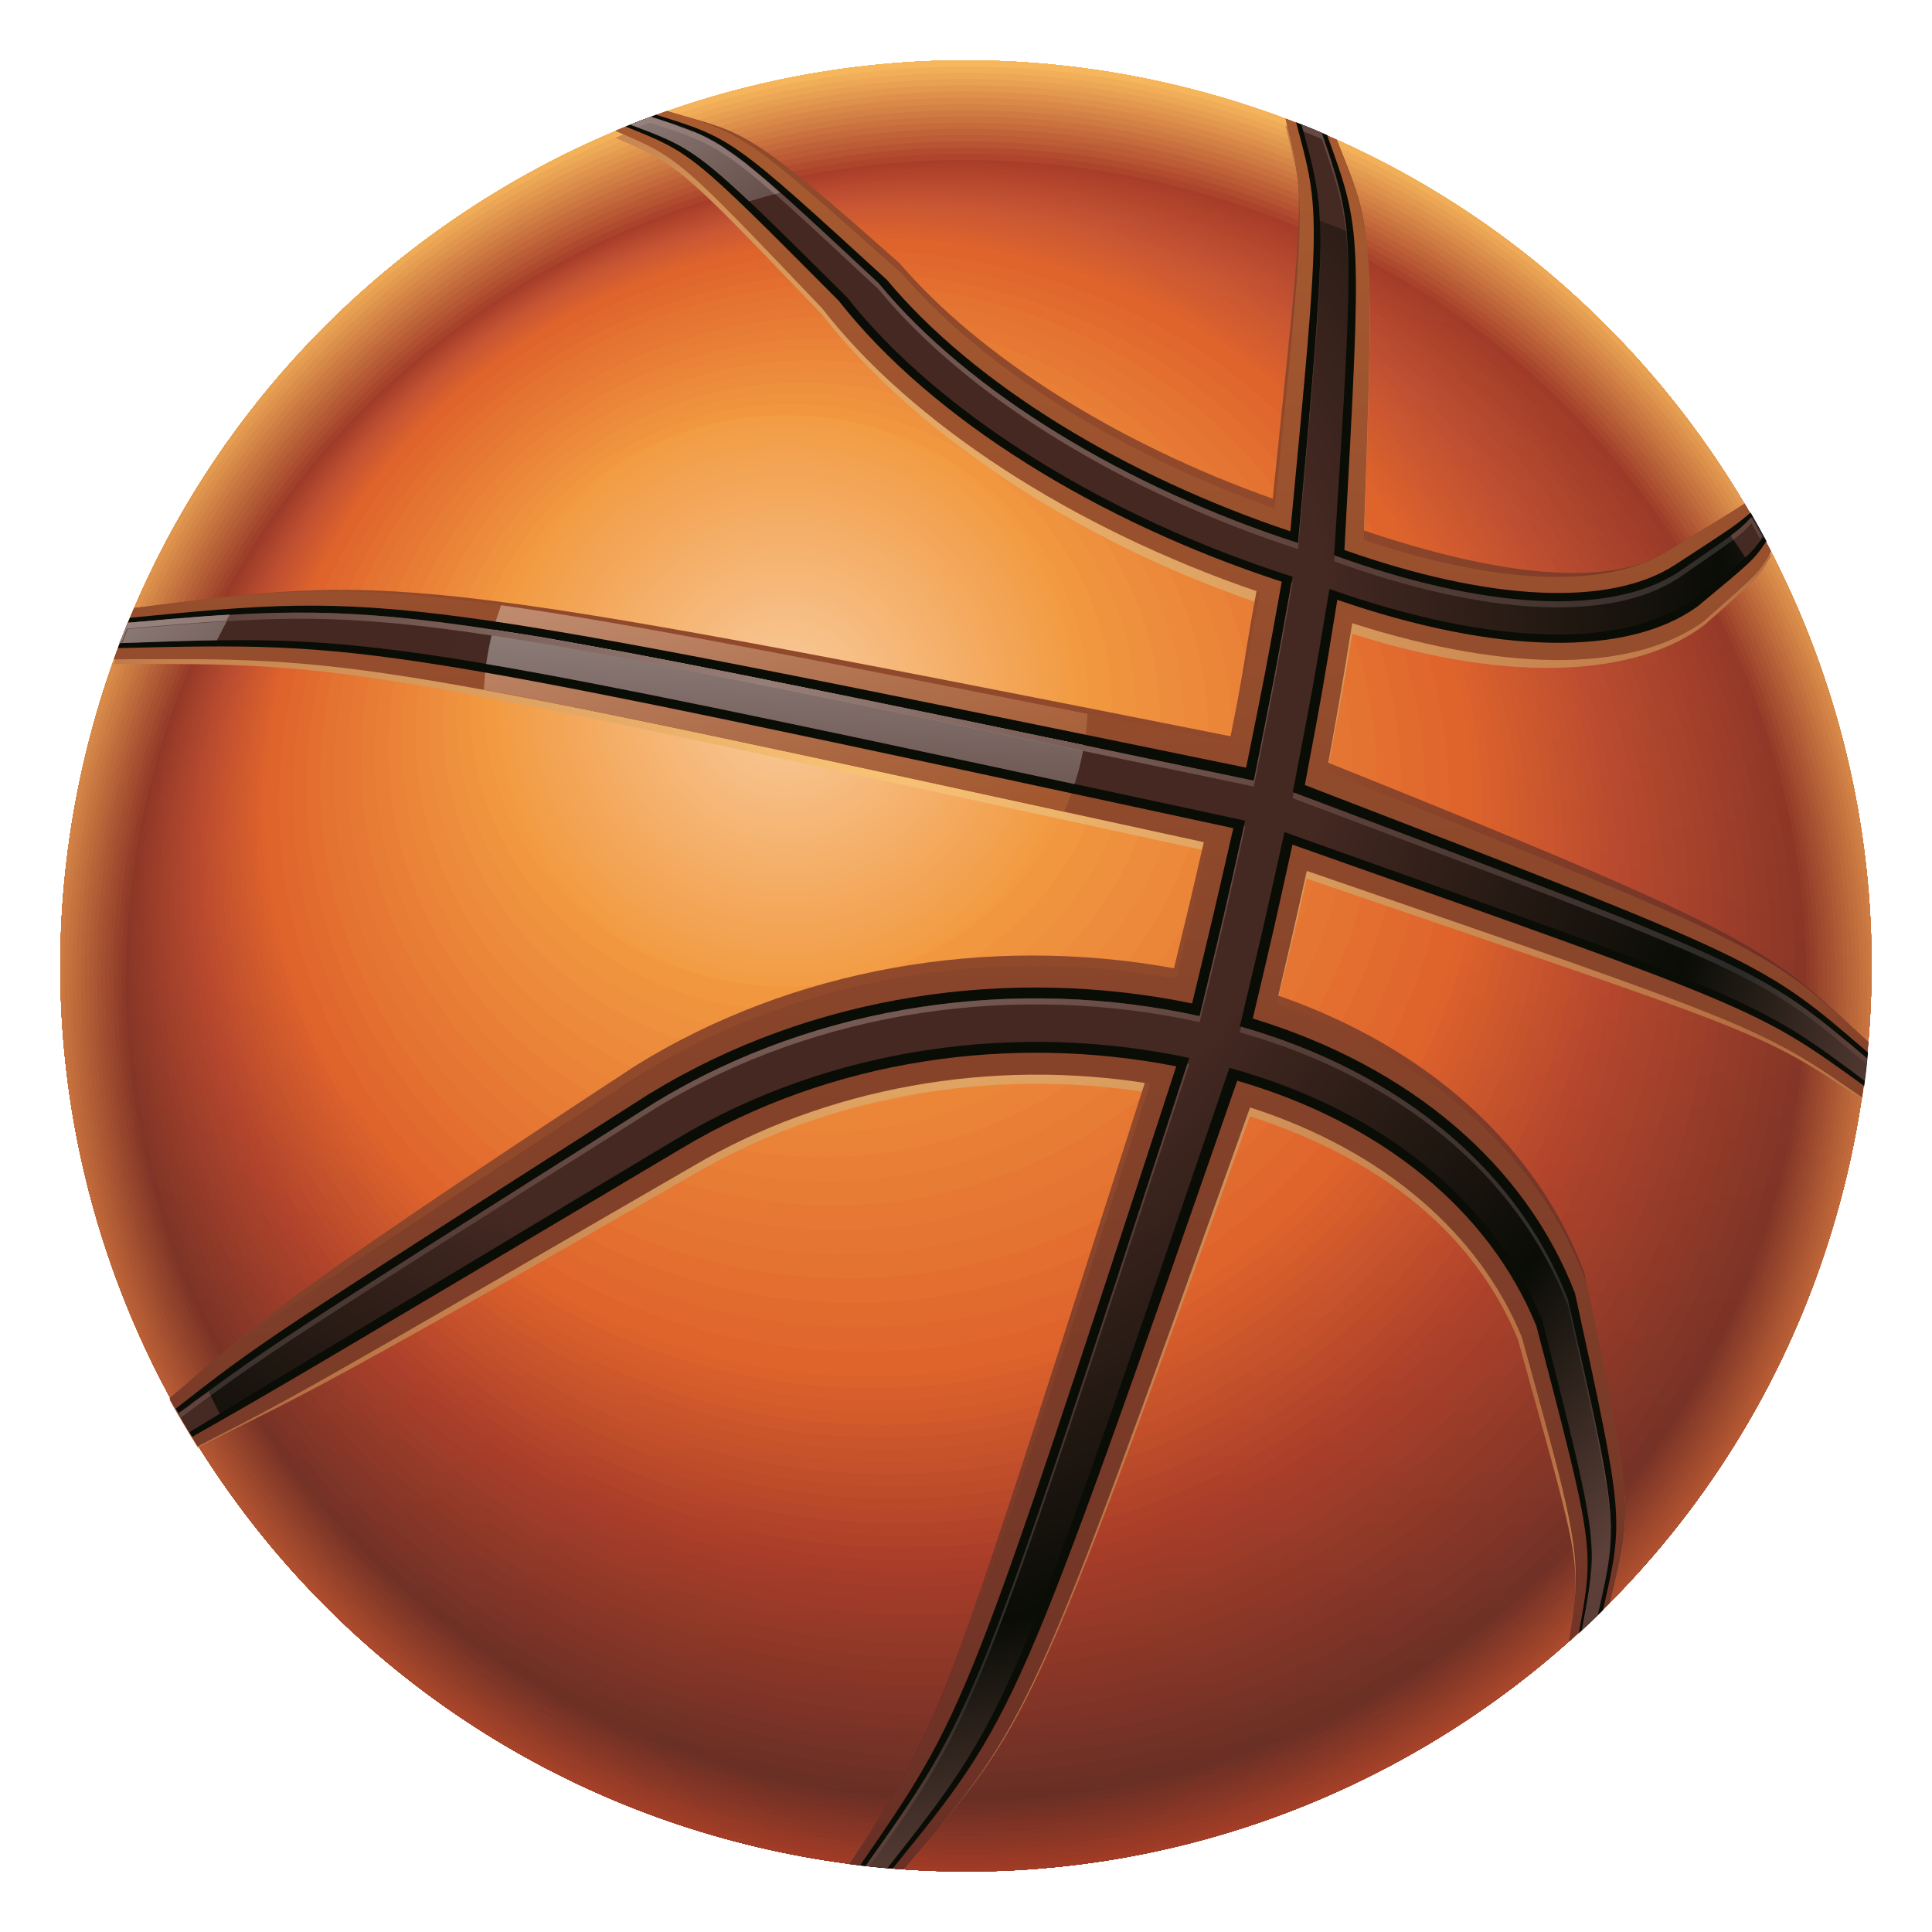 <?xml version="1.0" encoding="utf-8"?>
<!-- Generator: Adobe Illustrator 25.2.0, SVG Export Plug-In . SVG Version: 6.00 Build 0)  -->
<svg version="1.1" id="Livello_1" xmlns="http://www.w3.org/2000/svg" xmlns:xlink="http://www.w3.org/1999/xlink" x="0px" y="0px"
	 viewBox="0 0 128 128" style="enable-background:new 0 0 128 128;" xml:space="preserve">
<style type="text/css">
	.st0{display:none;}
	.st1{display:inline;fill:url(#SVGID_1_);}
	.st2{display:inline;}
	.st3{fill:url(#SVGID_2_);}
	.st4{fill:url(#SVGID_3_);}
	.st5{fill:url(#SVGID_4_);}
	.st6{fill:url(#SVGID_5_);}
	.st7{fill:url(#SVGID_6_);}
	.st8{fill:url(#SVGID_7_);}
	.st9{fill:url(#SVGID_8_);}
	.st10{fill:url(#SVGID_9_);}
	.st11{fill:url(#SVGID_10_);}
	.st12{fill:url(#SVGID_11_);}
	.st13{fill:url(#SVGID_12_);}
	.st14{fill:url(#SVGID_13_);}
	.st15{fill:url(#SVGID_14_);}
	.st16{display:inline;fill:url(#SVGID_15_);}
	.st17{fill:#FF8A00;}
	.st18{display:inline;filter:url(#Adobe_OpacityMaskFilter);}
	.st19{filter:url(#Adobe_OpacityMaskFilter_1_);}
	.st20{mask:url(#SVGID_16_);fill:url(#SVGID_17_);}
	.st21{display:inline;fill:url(#SVGID_18_);}
	.st22{display:inline;fill:url(#SVGID_19_);}
	.st23{fill:url(#SVGID_20_);}
	.st24{fill:url(#SVGID_21_);}
	.st25{fill:url(#SVGID_22_);}
	.st26{fill:url(#SVGID_23_);}
	.st27{fill:url(#SVGID_24_);}
	.st28{fill:url(#SVGID_25_);}
	.st29{fill:url(#SVGID_26_);}
	.st30{fill:url(#SVGID_27_);}
	.st31{fill:url(#SVGID_28_);}
	.st32{fill:url(#SVGID_29_);}
	.st33{fill:url(#SVGID_30_);}
	.st34{fill:url(#SVGID_31_);}
	.st35{fill:url(#SVGID_32_);}
	.st36{fill-rule:evenodd;clip-rule:evenodd;fill:url(#SVGID_33_);}
	.st37{fill-rule:evenodd;clip-rule:evenodd;fill:url(#SVGID_34_);}
	.st38{fill-rule:evenodd;clip-rule:evenodd;fill:url(#SVGID_35_);}
	.st39{fill-rule:evenodd;clip-rule:evenodd;fill:url(#SVGID_36_);}
	.st40{fill-rule:evenodd;clip-rule:evenodd;fill:url(#SVGID_37_);}
	.st41{fill-rule:evenodd;clip-rule:evenodd;fill:url(#SVGID_38_);}
	.st42{fill-rule:evenodd;clip-rule:evenodd;fill:url(#SVGID_39_);}
	.st43{fill-rule:evenodd;clip-rule:evenodd;fill:url(#SVGID_40_);}
	.st44{fill-rule:evenodd;clip-rule:evenodd;fill:url(#SVGID_41_);}
	.st45{fill-rule:evenodd;clip-rule:evenodd;fill:url(#SVGID_42_);}
	.st46{fill-rule:evenodd;clip-rule:evenodd;fill:url(#SVGID_43_);}
	.st47{fill-rule:evenodd;clip-rule:evenodd;fill:url(#SVGID_44_);}
	.st48{fill-rule:evenodd;clip-rule:evenodd;fill:url(#SVGID_45_);}
	.st49{fill-rule:evenodd;clip-rule:evenodd;fill:url(#SVGID_46_);}
	.st50{fill-rule:evenodd;clip-rule:evenodd;fill:url(#SVGID_47_);}
	.st51{fill-rule:evenodd;clip-rule:evenodd;fill:url(#SVGID_48_);}
	.st52{fill-rule:evenodd;clip-rule:evenodd;fill:url(#SVGID_49_);}
	.st53{fill-rule:evenodd;clip-rule:evenodd;fill:url(#SVGID_50_);}
	.st54{fill-rule:evenodd;clip-rule:evenodd;fill:url(#SVGID_51_);}
	.st55{fill-rule:evenodd;clip-rule:evenodd;fill:url(#SVGID_52_);}
	.st56{fill-rule:evenodd;clip-rule:evenodd;fill:url(#SVGID_53_);}
	.st57{fill-rule:evenodd;clip-rule:evenodd;fill:url(#SVGID_54_);}
	.st58{fill-rule:evenodd;clip-rule:evenodd;fill:url(#SVGID_55_);}
	.st59{fill-rule:evenodd;clip-rule:evenodd;fill:url(#SVGID_56_);}
	.st60{fill-rule:evenodd;clip-rule:evenodd;fill:url(#SVGID_57_);}
	.st61{fill-rule:evenodd;clip-rule:evenodd;fill:url(#SVGID_58_);}
	.st62{fill-rule:evenodd;clip-rule:evenodd;fill:url(#SVGID_59_);}
	.st63{fill-rule:evenodd;clip-rule:evenodd;fill:url(#SVGID_60_);}
	.st64{fill-rule:evenodd;clip-rule:evenodd;fill:url(#SVGID_61_);}
	.st65{fill-rule:evenodd;clip-rule:evenodd;fill:url(#SVGID_62_);}
	.st66{fill-rule:evenodd;clip-rule:evenodd;fill:url(#SVGID_63_);}
	.st67{fill-rule:evenodd;clip-rule:evenodd;fill:url(#SVGID_64_);}
	.st68{fill-rule:evenodd;clip-rule:evenodd;fill:url(#SVGID_65_);}
	.st69{fill-rule:evenodd;clip-rule:evenodd;fill:url(#SVGID_66_);}
	.st70{fill-rule:evenodd;clip-rule:evenodd;fill:url(#SVGID_67_);}
	.st71{fill-rule:evenodd;clip-rule:evenodd;fill:url(#SVGID_68_);}
	.st72{fill-rule:evenodd;clip-rule:evenodd;fill:url(#SVGID_69_);}
	.st73{fill-rule:evenodd;clip-rule:evenodd;fill:url(#SVGID_70_);}
	.st74{fill-rule:evenodd;clip-rule:evenodd;fill:url(#SVGID_71_);}
	.st75{fill-rule:evenodd;clip-rule:evenodd;fill:url(#SVGID_72_);}
	.st76{fill-rule:evenodd;clip-rule:evenodd;fill:url(#SVGID_73_);}
	.st77{fill-rule:evenodd;clip-rule:evenodd;fill:url(#SVGID_74_);}
	.st78{fill-rule:evenodd;clip-rule:evenodd;fill:url(#SVGID_75_);}
	.st79{fill-rule:evenodd;clip-rule:evenodd;fill:url(#SVGID_76_);}
	.st80{fill-rule:evenodd;clip-rule:evenodd;fill:url(#SVGID_77_);}
	.st81{fill-rule:evenodd;clip-rule:evenodd;fill:url(#SVGID_78_);}
	.st82{fill-rule:evenodd;clip-rule:evenodd;fill:url(#SVGID_79_);}
	.st83{fill-rule:evenodd;clip-rule:evenodd;fill:url(#SVGID_80_);}
	.st84{fill-rule:evenodd;clip-rule:evenodd;fill:url(#SVGID_81_);}
	.st85{fill-rule:evenodd;clip-rule:evenodd;fill:url(#SVGID_82_);}
	.st86{fill-rule:evenodd;clip-rule:evenodd;fill:url(#SVGID_83_);}
	.st87{fill-rule:evenodd;clip-rule:evenodd;fill:url(#SVGID_84_);}
	.st88{fill-rule:evenodd;clip-rule:evenodd;fill:url(#SVGID_85_);}
	.st89{fill-rule:evenodd;clip-rule:evenodd;fill:url(#SVGID_86_);}
	.st90{fill-rule:evenodd;clip-rule:evenodd;fill:url(#SVGID_87_);}
	.st91{fill-rule:evenodd;clip-rule:evenodd;fill:url(#SVGID_88_);}
	.st92{fill-rule:evenodd;clip-rule:evenodd;fill:url(#SVGID_89_);}
	.st93{fill-rule:evenodd;clip-rule:evenodd;fill:url(#SVGID_90_);}
	.st94{fill-rule:evenodd;clip-rule:evenodd;fill:url(#SVGID_91_);}
	.st95{fill-rule:evenodd;clip-rule:evenodd;fill:url(#SVGID_92_);}
	.st96{fill-rule:evenodd;clip-rule:evenodd;fill:url(#SVGID_93_);}
	.st97{fill-rule:evenodd;clip-rule:evenodd;fill:url(#SVGID_94_);}
	.st98{fill-rule:evenodd;clip-rule:evenodd;fill:url(#SVGID_95_);}
	.st99{fill-rule:evenodd;clip-rule:evenodd;fill:url(#SVGID_96_);}
	.st100{fill-rule:evenodd;clip-rule:evenodd;fill:#DF642C;}
	.st101{fill-rule:evenodd;clip-rule:evenodd;fill:#E0672D;}
	.st102{fill-rule:evenodd;clip-rule:evenodd;fill:#E16B2F;}
	.st103{fill-rule:evenodd;clip-rule:evenodd;fill:#E36E30;}
	.st104{fill-rule:evenodd;clip-rule:evenodd;fill:#E47231;}
	.st105{fill-rule:evenodd;clip-rule:evenodd;fill:#E57533;}
	.st106{fill-rule:evenodd;clip-rule:evenodd;fill:#E67834;}
	.st107{fill-rule:evenodd;clip-rule:evenodd;fill:#E77C35;}
	.st108{fill-rule:evenodd;clip-rule:evenodd;fill:#E97F37;}
	.st109{fill-rule:evenodd;clip-rule:evenodd;fill:#EA8238;}
	.st110{fill-rule:evenodd;clip-rule:evenodd;fill:#EB8639;}
	.st111{fill-rule:evenodd;clip-rule:evenodd;fill:#EC893A;}
	.st112{fill-rule:evenodd;clip-rule:evenodd;fill:#ED8C3C;}
	.st113{fill-rule:evenodd;clip-rule:evenodd;fill:#EE903D;}
	.st114{fill-rule:evenodd;clip-rule:evenodd;fill:#F0933E;}
	.st115{fill-rule:evenodd;clip-rule:evenodd;fill:#F19740;}
	.st116{fill-rule:evenodd;clip-rule:evenodd;fill:#F29A41;}
	.st117{opacity:0.49;fill-rule:evenodd;clip-rule:evenodd;fill:url(#SVGID_97_);}
	.st118{fill-rule:evenodd;clip-rule:evenodd;fill:url(#SVGID_98_);}
	.st119{fill-rule:evenodd;clip-rule:evenodd;fill:url(#SVGID_99_);}
	.st120{fill-rule:evenodd;clip-rule:evenodd;fill:url(#SVGID_100_);}
	.st121{fill-rule:evenodd;clip-rule:evenodd;fill:url(#SVGID_101_);}
	.st122{fill:#0A0C06;}
	.st123{fill:url(#SVGID_102_);}
	.st124{fill:url(#SVGID_103_);}
	.st125{fill:url(#SVGID_104_);}
	.st126{fill:url(#SVGID_105_);}
	.st127{fill:url(#SVGID_106_);}
	.st128{fill:url(#SVGID_107_);}
</style>
<g class="st0">
	
		<linearGradient id="SVGID_1_" gradientUnits="userSpaceOnUse" x1="6.825" y1="-176.568" x2="121.176" y2="-176.568" gradientTransform="matrix(0 1 -1 0 128 0)">
		<stop  offset="0" style="stop-color:#C4F5FF"/>
		<stop  offset="0.436" style="stop-color:#FFFFFF"/>
		<stop  offset="1" style="stop-color:#B4E1FF"/>
	</linearGradient>
	<path class="st1" d="M310.37,120.68c0.37-0.53,0.24-1.27-0.29-1.64l-4.35-3.05v-5.08l6.43,4.51c0.53,0.37,1.27,0.25,1.64-0.29
		c0.37-0.53,0.24-1.26-0.29-1.64l-7.78-5.46v-4.43l9.44,6.63c0.53,0.37,1.26,0.25,1.64-0.29c0.37-0.53,0.24-1.26-0.29-1.64
		l-9.49-6.66l28.04-16.19l0.27,12.08c0.01,0.65,0.55,1.17,1.2,1.15c0.65-0.02,1.18-0.54,1.15-1.2l-0.27-12.05l3.82,2.24l0.21,9.85
		c0.02,0.65,0.56,1.17,1.2,1.15c0.65-0.01,1.18-0.58,1.15-1.2l-0.19-8.4l4.86,2.86l-0.3,5.54c0,0.02,0,0.04,0,0.06
		c0,0.62,0.49,1.14,1.11,1.17c0.65,0.04,1.2-0.46,1.24-1.11l0.29-5.44l4.51-1.93c0.6-0.25,0.87-0.95,0.62-1.54
		c-0.25-0.6-0.95-0.87-1.54-0.62l-4.59,1.96c-0.05-0.04-0.09-0.09-0.14-0.12l-4.27-2.51l7.01-3c0.6-0.25,0.88-0.95,0.62-1.54
		c-0.26-0.6-0.95-0.87-1.54-0.62l-8.61,3.68l-3.88-2.28l10.59-4.53c0.6-0.25,0.88-0.95,0.62-1.54c-0.26-0.59-0.95-0.87-1.54-0.62
		l-10.9,4.66V48.32l10.9,4.66c0.59,0.25,1.28-0.02,1.54-0.62c0.26-0.6-0.02-1.29-0.62-1.54l-11.18-4.78l3.89-2.27l9.18,3.92
		c0.6,0.26,1.28-0.02,1.54-0.62c0.26-0.59-0.02-1.29-0.62-1.54l-7.58-3.24l4.47-2.62l5.1,2.18c0.6,0.26,1.29-0.02,1.54-0.62
		c0.26-0.6-0.02-1.29-0.62-1.54l-4.51-1.93l-0.29-5.44c-0.04-0.65-0.59-1.15-1.24-1.11c-0.63,0.03-1.11,0.55-1.11,1.17
		c0,0.02,0,0.04,0,0.06l0.27,5l-4.82,2.82l0.17-7.81c0.03-0.66-0.5-1.19-1.15-1.2c-0.65-0.01-1.19,0.5-1.2,1.15l-0.2,9.26
		l-3.82,2.23l0.25-11.44c0.04-0.7-0.5-1.19-1.15-1.2c-0.65-0.01-1.19,0.5-1.2,1.15l-0.25,11.56l-29.24-16.88l10.55-7.37
		c0.53-0.37,0.66-1.1,0.29-1.63c-0.37-0.53-1.11-0.66-1.64-0.29l-9.32,6.51v-4.42l7.66-5.35c0.53-0.37,0.66-1.1,0.29-1.64
		c-0.37-0.53-1.1-0.66-1.64-0.29l-6.32,4.41v-5.08l4.25-2.97c0.53-0.37,0.66-1.1,0.29-1.64c-0.37-0.53-1.11-0.66-1.64-0.29
		l-4.02,2.81l-4.77-2.63c-0.57-0.32-1.28-0.11-1.6,0.46c-0.1,0.18-0.14,0.37-0.14,0.57c0,0.42,0.22,0.82,0.61,1.03l4.67,2.57v5.71
		l-6.99-4.57c-0.54-0.35-1.27-0.2-1.63,0.34c-0.13,0.2-0.19,0.42-0.19,0.64c0,0.38,0.19,0.76,0.54,0.99l8.27,5.41v4.5l-10.22-6.68
		c-0.54-0.36-1.27-0.2-1.63,0.34c-0.13,0.2-0.19,0.42-0.19,0.64c0,0.38,0.19,0.76,0.53,0.98l10.98,7.17l-28.52,16.47l-0.98-11.55
		c-0.06-0.65-0.62-1.13-1.27-1.07c-0.65,0.05-1.12,0.62-1.07,1.27l1,11.78l-3.82-2.25l-0.83-9.73c-0.06-0.65-0.62-1.13-1.27-1.07
		c-0.65,0.05-1.13,0.62-1.07,1.27l0.69,8.07l-4.4-2.59l-0.47-5.51c-0.06-0.65-0.62-1.13-1.27-1.07c-0.65,0.06-1.14,0.62-1.07,1.27
		l0.45,5.32l-4.62,2.33c-0.41,0.21-0.65,0.62-0.65,1.05c0,0.18,0.04,0.36,0.13,0.53c0.29,0.58,1,0.81,1.58,0.52l4.76-2.4l4.48,2.64
		l-7.1,3.59c-0.41,0.21-0.65,0.62-0.65,1.05c0,0.18,0.04,0.36,0.13,0.53c0.29,0.58,1,0.81,1.58,0.52l8.46-4.27l3.86,2.27l-10.51,5.3
		c-0.41,0.21-0.64,0.62-0.64,1.05c0,0.18,0.04,0.36,0.12,0.53c0.29,0.58,1,0.81,1.58,0.52l9.89-4.99v32.33l-10.47-5.28
		c-0.58-0.29-1.28-0.06-1.58,0.52c-0.09,0.17-0.13,0.35-0.13,0.53c0,0.43,0.23,0.84,0.65,1.05l10.54,5.32l-3.87,2.27l-8.48-4.28
		c-0.58-0.29-1.28-0.06-1.58,0.52c-0.09,0.17-0.12,0.35-0.12,0.53c0,0.43,0.23,0.84,0.65,1.05l7.12,3.6l-4.5,2.63l-4.76-2.4
		c-0.58-0.29-1.29-0.06-1.58,0.52c-0.09,0.17-0.13,0.35-0.13,0.53c0,0.43,0.24,0.84,0.65,1.05l4.62,2.33l-0.45,5.32
		c-0.07,0.64,0.42,1.22,1.07,1.27c0.65,0.06,1.22-0.43,1.27-1.07l0.47-5.5l4.39-2.57l-0.68,8.05c-0.06,0.65,0.43,1.22,1.07,1.27
		c0.65,0.05,1.22-0.42,1.27-1.07l0.82-9.7l3.83-2.24l-1,11.74c-0.07,0.65,0.42,1.22,1.07,1.27c0.65,0.05,1.22-0.42,1.27-1.07
		l1.01-11.89l27.99,16.16l-9.76,6.35c-0.35,0.23-0.54,0.6-0.54,0.99c0,0.22,0.06,0.44,0.19,0.64c0.35,0.55,1.08,0.7,1.62,0.35
		l10.1-6.57v4.49l-8.15,5.3c-0.35,0.22-0.54,0.6-0.54,0.99c0,0.22,0.06,0.44,0.19,0.64c0.35,0.54,1.08,0.7,1.63,0.34l6.87-4.47v5.22
		l-4.64,3.01c-0.35,0.23-0.53,0.6-0.53,0.99c0,0.22,0.06,0.44,0.19,0.64c0.35,0.54,1.08,0.7,1.63,0.34l4.34-2.82l4.37,3.07
		C309.27,121.34,310,121.21,310.37,120.68z M305.73,84.86l1.96-1.13v-2.6l9.43-5.44l1.9,1.1l1.88-1.08l13.06,7.68l-28.22,16.29
		V84.86z M305.73,78.8V66.79l9.99,5.88v2.23l0.21,0.12l-8.38,4.84L305.73,78.8z M316.71,70.52l-10.03-5.9l9.9-5.79l2.43,1.41
		l0.16-0.09v9.14l-0.16-0.09L316.71,70.52z M315.73,54.53v2.07l-9.99,5.85V50.26l1.52-0.88l8.7,5.02L315.73,54.53z M303.38,50.45
		v12.23L293.73,57v-2.46l-0.39-0.23l8.37-4.83L303.38,50.45z M292.53,59.02l9.5,5.59l-9.7,5.67l-1.9-1.09l-0.49,0.29v-9.53
		l0.49,0.29L292.53,59.02z M293.73,74.89v-2.7l9.65-5.65v12.07l-1.98,1.14l-8.05-4.65L293.73,74.89z M322.31,73.81v-2.72l-1.96-1.13
		V59.46l1.96-1.13v-2.86l13.13-7.68v33.74L322.31,73.81z M320.77,53.65l-1.76-1.01l-1.9,1.09l-9.43-5.45v-2.95l-1.96-1.13V29.73
		l28.15,16.25L320.77,53.65z M303.38,44.02l-2.28,1.32v3.13l-8.94,5.16l-1.73-1l-2.08,1.2l-13.24-7.79l28.26-16.32V44.02z
		 M287.15,55.85v2.48l1.62,0.93v10.89l-1.62,0.93v2.23l-13.47,7.88V47.93L287.15,55.85z M288.14,75.46l2.3,1.33l1.73-1l8.93,5.16
		v2.78l2.28,1.31v14.64l-28.5-16.45L288.14,75.46z"/>
	<g class="st2">
		
			<linearGradient id="SVGID_2_" gradientUnits="userSpaceOnUse" x1="58.343" y1="-187.366" x2="55.168" y2="-175.756" gradientTransform="matrix(0 1 -1 0 128 0)">
			<stop  offset="0" style="stop-color:#ACF2FF"/>
			<stop  offset="0.4" style="stop-color:#1BB3FF"/>
			<stop  offset="1" style="stop-color:#004778"/>
		</linearGradient>
		<path class="st3" d="M315.73,54.53l0.22-0.13l-8.7-5.02l-1.52,0.88v12.19l9.99-5.85V54.53z M308.56,53.41l3.54,2.04l-3.54,2.07
			V53.41z"/>
		
			<linearGradient id="SVGID_3_" gradientUnits="userSpaceOnUse" x1="65.67" y1="-192.294" x2="61.944" y2="-178.672" gradientTransform="matrix(0 1 -1 0 128 0)">
			<stop  offset="0" style="stop-color:#ACF2FF"/>
			<stop  offset="0.4" style="stop-color:#1BB3FF"/>
			<stop  offset="1" style="stop-color:#004778"/>
		</linearGradient>
		<path class="st4" d="M306.68,64.62l10.03,5.9l2.3-1.33l0.16,0.09v-9.14l-0.16,0.09l-2.43-1.41L306.68,64.62z M316.34,67.02
			l-4.07-2.4l4.07-2.38V67.02z"/>
		
			<linearGradient id="SVGID_4_" gradientUnits="userSpaceOnUse" x1="65.892" y1="-211.923" x2="60.172" y2="-191.013" gradientTransform="matrix(0 1 -1 0 128 0)">
			<stop  offset="0" style="stop-color:#ACF2FF"/>
			<stop  offset="0.4" style="stop-color:#1BB3FF"/>
			<stop  offset="1" style="stop-color:#004778"/>
		</linearGradient>
		<path class="st5" d="M322.31,58.33l-1.96,1.13v10.49l1.96,1.13v2.72l13.13,7.73V47.79l-13.13,7.68V58.33z M332.61,76.59l-7.47-4.4
			v-1.1v-1.63l-1.42-0.82l-0.54-0.32V61.1l0.54-0.32l1.42-0.82v-1.63V57.1l7.47-4.37V76.59z"/>
		
			<linearGradient id="SVGID_5_" gradientUnits="userSpaceOnUse" x1="67.127" y1="-173.479" x2="63.507" y2="-160.247" gradientTransform="matrix(0 1 -1 0 128 0)">
			<stop  offset="0" style="stop-color:#ACF2FF"/>
			<stop  offset="0.4" style="stop-color:#1BB3FF"/>
			<stop  offset="1" style="stop-color:#004778"/>
		</linearGradient>
		<path class="st6" d="M302.03,64.61l-9.5-5.59l-2.1,1.21l-0.49-0.29v9.53l0.49-0.29l1.9,1.09L302.03,64.61z M292.77,62.44
			l3.67,2.17l-3.67,2.15V62.44z"/>
		
			<linearGradient id="SVGID_6_" gradientUnits="userSpaceOnUse" x1="68.847" y1="-161.338" x2="63.116" y2="-140.386" gradientTransform="matrix(0 1 -1 0 128 0)">
			<stop  offset="0" style="stop-color:#ACF2FF"/>
			<stop  offset="0.4" style="stop-color:#1BB3FF"/>
			<stop  offset="1" style="stop-color:#004778"/>
		</linearGradient>
		<path class="st7" d="M287.15,71.09l1.62-0.93V59.27l-1.62-0.93v-2.48l-13.47-7.92V81.2l13.47-7.88V71.09z M276.51,52.87l7.81,4.6
			v0.86v1.63l1.42,0.81l0.21,0.12v7.62l-0.21,0.12l-1.42,0.81v1.64v0.61l-7.81,4.57V52.87z"/>
		
			<linearGradient id="SVGID_7_" gradientUnits="userSpaceOnUse" x1="92.714" y1="-203.677" x2="85.183" y2="-176.144" gradientTransform="matrix(0 1 -1 0 128 0)">
			<stop  offset="0" style="stop-color:#ACF2FF"/>
			<stop  offset="0.4" style="stop-color:#1BB3FF"/>
			<stop  offset="1" style="stop-color:#004778"/>
		</linearGradient>
		<path class="st8" d="M320.89,75.7l-1.88,1.08l-1.9-1.1l-9.43,5.44v2.6l-1.96,1.13v14.82l28.22-16.29L320.89,75.7z M308.56,86.49
			l0.54-0.31l1.41-0.81v-1.63v-0.97l6.6-3.81l0.49,0.28l1.42,0.82l1.41-0.82l0.45-0.26l7.45,4.39l-19.77,11.42V86.49z"/>
		
			<linearGradient id="SVGID_8_" gradientUnits="userSpaceOnUse" x1="90.075" y1="-178.338" x2="81.139" y2="-145.67" gradientTransform="matrix(0 1 -1 0 128 0)">
			<stop  offset="0" style="stop-color:#ACF2FF"/>
			<stop  offset="0.4" style="stop-color:#1BB3FF"/>
			<stop  offset="1" style="stop-color:#004778"/>
		</linearGradient>
		<path class="st9" d="M301.1,83.73v-2.78l-8.93-5.16l-1.73,1l-2.3-1.33l-13.26,7.76l28.5,16.45V85.04L301.1,83.73z M299.69,86.18
			l0.86,0.5v8.1l-20.05-11.57l7.64-4.47l0.87,0.5l1.41,0.82l1.41-0.82l0.32-0.19l6.11,3.52v1.15v1.63L299.69,86.18z"/>
		
			<linearGradient id="SVGID_9_" gradientUnits="userSpaceOnUse" x1="79.852" y1="-234.78" x2="46.98" y2="-114.601" gradientTransform="matrix(0 1 -1 0 128 0)">
			<stop  offset="0" style="stop-color:#ACF2FF"/>
			<stop  offset="0.4" style="stop-color:#1BB3FF"/>
			<stop  offset="1" style="stop-color:#004778"/>
		</linearGradient>
		<path class="st10" d="M304.3,121.31l2.81,1.97c1.81,1.26,4.31,0.82,5.57-0.98c0.48-0.68,0.73-1.47,0.73-2.3
			c0-0.54-0.11-1.07-0.31-1.56c0.14-0.01,0.28-0.03,0.43-0.05c1.05-0.18,1.97-0.77,2.59-1.65c0.47-0.68,0.73-1.47,0.73-2.29
			c0-0.43-0.07-0.86-0.21-1.26c0.97-0.2,1.87-0.75,2.49-1.62c0.48-0.68,0.73-1.47,0.73-2.3c0-1.3-0.63-2.52-1.69-3.27l-5.88-4.12
			l20.07-11.58l0.16,7.3c0.02,1.07,0.46,2.06,1.23,2.8c0.77,0.74,1.78,1.14,2.86,1.11c1.21-0.03,2.27-0.57,2.99-1.41
			c0.76,0.89,1.89,1.44,3.14,1.41c1.36-0.03,2.56-0.75,3.26-1.81c0.67,1.05,1.83,1.77,3.17,1.84c2.2,0.12,4.09-1.58,4.21-3.78
			l0.2-3.68l2.89-1.24c1.47-0.63,2.43-2.07,2.43-3.68c0-0.55-0.11-1.08-0.33-1.58c-0.56-1.31-1.74-2.16-3.06-2.37
			c0.3-0.57,0.47-1.21,0.47-1.88c0-0.55-0.11-1.09-0.33-1.59c-0.51-1.19-1.55-2.01-2.73-2.3c0.16-0.44,0.25-0.91,0.25-1.4
			c0-0.55-0.11-1.08-0.33-1.58c-0.88-2.02-3.23-2.96-5.26-2.09l-6.95,2.97V52.61l6.95,2.98c2.02,0.87,4.38-0.08,5.25-2.1
			c0.22-0.5,0.33-1.03,0.33-1.58c0-0.49-0.09-0.96-0.25-1.4c0.18-0.05,0.37-0.1,0.55-0.18c0.99-0.4,1.77-1.16,2.19-2.14
			c0.21-0.48,0.32-1.02,0.32-1.57c0-0.67-0.17-1.31-0.47-1.88c0.29-0.05,0.58-0.13,0.87-0.24c0.99-0.4,1.77-1.16,2.19-2.14
			c0.21-0.49,0.32-1.02,0.32-1.57c0-1.61-0.96-3.05-2.43-3.68l-2.89-1.23l-0.2-3.68c-0.12-2.21-2.01-3.9-4.22-3.78
			c-1.33,0.07-2.48,0.79-3.16,1.84c-0.7-1.06-1.9-1.78-3.26-1.81c-1.24-0.03-2.38,0.52-3.13,1.4c-0.71-0.84-1.78-1.38-2.99-1.4
			c-1.07-0.02-2.08,0.37-2.85,1.11c-0.77,0.74-1.21,1.74-1.24,2.81l-0.15,6.79l-21.26-12.27l6.91-4.82
			c1.07-0.74,1.71-1.97,1.71-3.28c0-0.82-0.25-1.61-0.71-2.28c-0.6-0.86-1.48-1.44-2.5-1.65c0.14-0.4,0.21-0.83,0.21-1.26
			c0-0.82-0.25-1.61-0.72-2.29c-0.72-1.03-1.85-1.62-3.02-1.7c0.21-0.49,0.32-1.02,0.32-1.57c0-0.81-0.24-1.6-0.7-2.27
			c-1.28-1.83-3.79-2.27-5.59-1.01l-2.57,1.79l-3.23-1.78c-1.93-1.06-4.37-0.36-5.44,1.57c-0.33,0.61-0.49,1.27-0.49,1.93
			c0,0.61,0.14,1.2,0.39,1.72c-0.25,0-0.49,0.03-0.73,0.09c-1.05,0.22-1.95,0.83-2.53,1.72c-0.43,0.68-0.65,1.43-0.65,2.19
			c0,0.43,0.07,0.84,0.19,1.24c-1.09,0.16-2.12,0.77-2.77,1.76c-0.43,0.68-0.65,1.43-0.65,2.2c0,1.36,0.68,2.61,1.81,3.35l7.12,4.65
			l-20.69,11.94l-0.6-7.12c-0.19-2.19-2.13-3.83-4.32-3.65c-1.07,0.09-2.01,0.59-2.67,1.33c-0.81-0.91-2.02-1.44-3.32-1.33
			c-1.27,0.11-2.34,0.78-3,1.75c-0.8-1.06-2.11-1.69-3.53-1.57c-2.06,0.18-3.67,1.92-3.67,3.96c0,0.13,0.01,0.26,0.02,0.39
			l0.29,3.39l-2.92,1.47c-1.35,0.68-2.2,2.05-2.2,3.58c0,0.63,0.16,1.27,0.45,1.83c0.64,1.27,1.9,2.05,3.24,2.16
			c-0.32,0.58-0.49,1.24-0.49,1.93c0,0.62,0.15,1.24,0.43,1.8c0.57,1.12,1.6,1.86,2.74,2.11c-0.18,0.46-0.29,0.97-0.29,1.49
			c0,0.62,0.15,1.24,0.42,1.79c0.49,0.97,1.31,1.67,2.33,2.01c1.02,0.33,2.11,0.25,3.06-0.23l5.78-2.92v23.14l-6.37-3.21
			c-0.95-0.48-2.03-0.57-3.05-0.23c-1.01,0.33-1.84,1.04-2.32,2c-0.28,0.53-0.43,1.17-0.43,1.81c0,0.52,0.1,1.03,0.28,1.49
			c-1.14,0.25-2.16,0.99-2.73,2.11c-0.28,0.54-0.43,1.16-0.43,1.8c0,0.69,0.17,1.35,0.49,1.93c-0.32,0.03-0.63,0.09-0.94,0.19
			c-1.02,0.34-1.84,1.05-2.32,2.01c-0.28,0.55-0.43,1.17-0.43,1.79c0,1.52,0.84,2.89,2.19,3.57l2.92,1.47l-0.29,3.42
			c-0.01,0.08-0.02,0.22-0.02,0.35c0,2.05,1.61,3.79,3.66,3.97c1.42,0.12,2.74-0.52,3.55-1.59c0.66,0.98,1.74,1.66,2.97,1.76
			c1.31,0.11,2.53-0.43,3.34-1.34c0.67,0.75,1.6,1.25,2.66,1.34c1.07,0.09,2.11-0.24,2.92-0.93c0.82-0.69,1.31-1.66,1.4-2.73
			l0.64-7.44l20.14,11.63l-5.9,3.84c-1.14,0.74-1.82,1.99-1.82,3.36c0,0.78,0.22,1.53,0.65,2.19c0.57,0.88,1.47,1.5,2.51,1.73
			c0.09,0.02,0.17,0.03,0.25,0.04c-0.13,0.4-0.2,0.81-0.2,1.24c0,0.78,0.23,1.53,0.65,2.18c0.75,1.15,1.98,1.78,3.26,1.81
			c-0.26,0.53-0.39,1.12-0.39,1.74c0,0.78,0.22,1.54,0.65,2.18c1.21,1.85,3.69,2.37,5.54,1.17L304.3,121.31z M308.73,120.96
			l-4.37-3.07l-4.34,2.82c-0.54,0.35-1.27,0.2-1.63-0.34c-0.13-0.2-0.19-0.42-0.19-0.64c0-0.39,0.18-0.76,0.53-0.99l4.64-3.01v-5.22
			l-6.87,4.47c-0.55,0.35-1.27,0.2-1.63-0.34c-0.13-0.2-0.19-0.42-0.19-0.64c0-0.39,0.19-0.76,0.54-0.99l8.15-5.3v-4.49l-10.1,6.57
			c-0.54,0.35-1.27,0.2-1.62-0.35c-0.13-0.2-0.19-0.42-0.19-0.64c0-0.38,0.19-0.76,0.54-0.99l9.76-6.35L273.77,85.3l-1.01,11.89
			c-0.05,0.65-0.62,1.13-1.27,1.07c-0.61-0.05-1.08-0.56-1.08-1.15c0-0.04,0-0.08,0.01-0.12l1-11.74l-3.83,2.24l-0.82,9.7
			c-0.06,0.65-0.62,1.13-1.27,1.07c-0.61-0.05-1.07-0.57-1.07-1.17c0-0.03,0-0.07,0-0.1l0.68-8.05l-4.39,2.57l-0.47,5.5
			c-0.06,0.65-0.63,1.13-1.27,1.07c-0.61-0.05-1.07-0.56-1.07-1.15c0-0.04,0-0.08,0-0.12l0.45-5.32l-4.62-2.33
			c-0.41-0.21-0.65-0.62-0.65-1.05c0-0.18,0.04-0.36,0.13-0.53c0.29-0.58,1-0.81,1.58-0.52l4.76,2.4l4.5-2.63l-7.12-3.6
			c-0.41-0.21-0.65-0.62-0.65-1.05c0-0.18,0.04-0.36,0.12-0.53c0.29-0.58,1-0.81,1.58-0.52l8.48,4.28l3.87-2.27l-10.54-5.32
			c-0.41-0.21-0.65-0.62-0.65-1.05c0-0.18,0.04-0.36,0.13-0.53c0.29-0.58,1-0.81,1.58-0.52l10.47,5.28V48.69l-9.89,4.99
			c-0.58,0.29-1.29,0.06-1.58-0.52c-0.08-0.17-0.12-0.35-0.12-0.53c0-0.43,0.24-0.85,0.64-1.05l10.51-5.3l-3.86-2.27l-8.46,4.27
			c-0.58,0.3-1.29,0.06-1.58-0.52c-0.09-0.17-0.13-0.35-0.13-0.53c0-0.43,0.24-0.84,0.65-1.05l7.1-3.59l-4.48-2.64l-4.76,2.4
			c-0.58,0.29-1.28,0.06-1.58-0.52c-0.09-0.17-0.13-0.35-0.13-0.53c0-0.43,0.24-0.84,0.65-1.05l4.62-2.33l-0.45-5.32
			c-0.01-0.04-0.01-0.08-0.01-0.12c0-0.6,0.47-1.09,1.08-1.14c0.65-0.06,1.22,0.42,1.27,1.07l0.47,5.51l4.4,2.59l-0.69-8.07
			c0-0.04,0-0.07,0-0.11c0-0.61,0.47-1.11,1.08-1.16c0.65-0.05,1.21,0.42,1.27,1.07l0.83,9.73l3.82,2.25l-1-11.78
			c0-0.03-0.01-0.07-0.01-0.1c0-0.61,0.46-1.12,1.08-1.18c0.65-0.05,1.22,0.42,1.27,1.07l0.98,11.55l28.52-16.47l-10.98-7.17
			c-0.34-0.22-0.53-0.6-0.53-0.98c0-0.22,0.06-0.45,0.19-0.64c0.36-0.54,1.09-0.7,1.63-0.34l10.22,6.68v-4.5l-8.27-5.41
			c-0.35-0.23-0.54-0.61-0.54-0.99c0-0.22,0.06-0.44,0.19-0.64c0.36-0.54,1.09-0.69,1.63-0.34l6.99,4.57v-5.71l-4.67-2.57
			c-0.39-0.21-0.61-0.61-0.61-1.03c0-0.19,0.05-0.39,0.14-0.57c0.31-0.57,1.03-0.78,1.6-0.46l4.77,2.63l4.02-2.81
			c0.53-0.37,1.26-0.24,1.64,0.29c0.14,0.2,0.21,0.44,0.21,0.67c0,0.37-0.17,0.74-0.5,0.97l-4.25,2.97v5.08l6.32-4.41
			c0.54-0.37,1.27-0.24,1.64,0.29c0.14,0.21,0.21,0.44,0.21,0.67c0,0.37-0.17,0.74-0.5,0.97l-7.66,5.35v4.42l9.32-6.51
			c0.53-0.37,1.27-0.24,1.64,0.29c0.14,0.21,0.21,0.44,0.21,0.67c0,0.37-0.18,0.73-0.5,0.96l-10.55,7.37l29.24,16.88l0.25-11.56
			c0.01-0.65,0.55-1.16,1.2-1.15c0.62,0.01,1.15,0.47,1.15,1.14c0,0.02,0,0.04,0,0.07l-0.25,11.44l3.82-2.23l0.2-9.26
			c0.02-0.65,0.56-1.16,1.2-1.15c0.63,0.01,1.15,0.52,1.15,1.15c0,0.02,0,0.04,0,0.05l-0.17,7.81l4.82-2.82l-0.27-5
			c0-0.02,0-0.04,0-0.06c0-0.62,0.49-1.14,1.11-1.17c0.65-0.04,1.2,0.46,1.24,1.11l0.29,5.44l4.51,1.93
			c0.44,0.19,0.71,0.62,0.71,1.08c0,0.16-0.03,0.31-0.1,0.46c-0.25,0.6-0.95,0.88-1.54,0.62l-5.1-2.18l-4.47,2.62l7.58,3.24
			c0.45,0.19,0.71,0.62,0.71,1.08c0,0.16-0.03,0.31-0.1,0.47c-0.26,0.6-0.95,0.87-1.54,0.62l-9.18-3.92l-3.89,2.27l11.18,4.78
			c0.44,0.19,0.71,0.63,0.71,1.08c0,0.15-0.03,0.31-0.1,0.46c-0.26,0.59-0.95,0.87-1.54,0.62l-10.9-4.66v33.29l10.9-4.66
			c0.59-0.25,1.28,0.02,1.54,0.62c0.07,0.15,0.1,0.3,0.1,0.46c0,0.46-0.27,0.89-0.71,1.08l-10.59,4.53l3.88,2.28l8.61-3.68
			c0.6-0.25,1.28,0.02,1.54,0.62c0.06,0.15,0.1,0.31,0.1,0.47c0,0.45-0.27,0.89-0.71,1.08l-7.01,3l4.27,2.51
			c0.05,0.03,0.09,0.09,0.14,0.12l4.59-1.96c0.6-0.25,1.29,0.02,1.54,0.62c0.06,0.15,0.1,0.31,0.1,0.46c0,0.45-0.27,0.89-0.71,1.08
			l-4.51,1.93l-0.29,5.44c-0.04,0.65-0.59,1.14-1.24,1.11c-0.63-0.03-1.11-0.55-1.11-1.17c0-0.02,0-0.04,0-0.06l0.3-5.54l-4.86-2.86
			l0.19,8.4c0,0.01,0,0.03,0,0.05c0,0.6-0.52,1.14-1.15,1.15c-0.65,0.02-1.19-0.5-1.2-1.15l-0.21-9.85l-3.82-2.24l0.27,12.05
			c0,0.02,0,0.04,0,0.05c0,0.64-0.53,1.13-1.15,1.15c-0.65,0.01-1.19-0.5-1.2-1.15l-0.27-12.08l-28.04,16.19l9.49,6.66
			c0.33,0.23,0.5,0.6,0.5,0.97c0,0.23-0.07,0.46-0.21,0.67c-0.37,0.53-1.11,0.66-1.64,0.29l-9.44-6.63v4.43l7.78,5.46
			c0.33,0.23,0.5,0.59,0.5,0.96c0,0.23-0.07,0.47-0.21,0.67c-0.37,0.53-1.1,0.66-1.64,0.29l-6.43-4.51v5.08l4.35,3.05
			c0.33,0.23,0.5,0.6,0.5,0.97c0,0.23-0.07,0.47-0.21,0.68C310,121.21,309.27,121.34,308.73,120.96z"/>
		
			<linearGradient id="SVGID_10_" gradientUnits="userSpaceOnUse" x1="73.814" y1="-176.809" x2="70.726" y2="-165.518" gradientTransform="matrix(0 1 -1 0 128 0)">
			<stop  offset="0" style="stop-color:#ACF2FF"/>
			<stop  offset="0.4" style="stop-color:#1BB3FF"/>
			<stop  offset="1" style="stop-color:#004778"/>
		</linearGradient>
		<path class="st11" d="M293.73,74.89l-0.38,0.22l8.05,4.65l1.98-1.14V66.55l-9.65,5.65V74.89z M300.55,76l-3.89-2.25l3.89-2.28V76z
			"/>
		
			<linearGradient id="SVGID_11_" gradientUnits="userSpaceOnUse" x1="75.834" y1="-187.833" x2="72.463" y2="-175.507" gradientTransform="matrix(0 1 -1 0 128 0)">
			<stop  offset="0" style="stop-color:#ACF2FF"/>
			<stop  offset="0.4" style="stop-color:#1BB3FF"/>
			<stop  offset="1" style="stop-color:#004778"/>
		</linearGradient>
		<path class="st12" d="M315.93,75.01l-0.21-0.12v-2.23l-9.99-5.88V78.8l1.82,1.05L315.93,75.01z M308.56,71.73l3.67,2.16
			l-3.67,2.12V71.73z"/>
		
			<linearGradient id="SVGID_12_" gradientUnits="userSpaceOnUse" x1="56.78" y1="-177.117" x2="53.441" y2="-164.909" gradientTransform="matrix(0 1 -1 0 128 0)">
			<stop  offset="0" style="stop-color:#ACF2FF"/>
			<stop  offset="0.4" style="stop-color:#1BB3FF"/>
			<stop  offset="1" style="stop-color:#004778"/>
		</linearGradient>
		<path class="st13" d="M293.73,54.53V57l9.65,5.68V50.45l-1.68-0.97l-8.37,4.83L293.73,54.53z M300.55,57.73l-3.71-2.18l3.71-2.14
			V57.73z"/>
		
			<linearGradient id="SVGID_13_" gradientUnits="userSpaceOnUse" x1="43.92" y1="-175.685" x2="36.419" y2="-148.262" gradientTransform="matrix(0 1 -1 0 128 0)">
			<stop  offset="0" style="stop-color:#ACF2FF"/>
			<stop  offset="0.4" style="stop-color:#1BB3FF"/>
			<stop  offset="1" style="stop-color:#004778"/>
		</linearGradient>
		<path class="st14" d="M290.44,52.63l1.73,1l8.94-5.16v-3.13l2.28-1.32V29.73l-28.26,16.32l13.24,7.79L290.44,52.63z M280.73,46.07
			l19.82-11.44v7.76l-0.86,0.5l-1.41,0.82v1.63v1.5l-6.12,3.53l-0.31-0.18l-1.41-0.81l-1.41,0.81l-0.65,0.38L280.73,46.07z"/>
		
			<linearGradient id="SVGID_14_" gradientUnits="userSpaceOnUse" x1="47.821" y1="-205.701" x2="38.997" y2="-173.44" gradientTransform="matrix(0 1 -1 0 128 0)">
			<stop  offset="0" style="stop-color:#ACF2FF"/>
			<stop  offset="0.4" style="stop-color:#1BB3FF"/>
			<stop  offset="1" style="stop-color:#004778"/>
		</linearGradient>
		<path class="st15" d="M307.69,45.33v2.95l9.43,5.45l1.9-1.09l1.76,1.01l13.11-7.67l-28.15-16.25V44.2L307.69,45.33z M309.1,42.88
			l-0.54-0.31v-7.94L328.25,46l-7.49,4.38l-0.33-0.19l-1.41-0.82l-1.41,0.81l-0.48,0.28l-6.6-3.81v-1.32V43.7L309.1,42.88z"/>
	</g>
</g>
<g class="st0">
	
		<rect x="-38.99" y="67.8" transform="matrix(0.526 -0.851 0.851 0.526 -34.315 84.06)" class="st2" width="194.4" height="10"/>
</g>
<g class="st0">
	
		<radialGradient id="SVGID_15_" cx="156.62" cy="64.001" r="42.893" fx="147.816" fy="51.322" gradientUnits="userSpaceOnUse">
		<stop  offset="0.144" style="stop-color:#FFF75D"/>
		<stop  offset="0.531" style="stop-color:#FFDE00"/>
		<stop  offset="0.917" style="stop-color:#FF7D00"/>
	</radialGradient>
	<path class="st16" d="M157.43,27.54c-21.26,0-38.49,17.24-38.49,38.5c0,21.26,17.23,38.5,38.49,38.5c21.26,0,38.5-17.24,38.5-38.5
		C195.93,44.77,178.69,27.54,157.43,27.54z"/>
	<g class="st2">
		<path class="st17" d="M157.43,27.54c-21.26,0-38.49,17.24-38.49,38.5c0,21.26,17.23,38.5,38.49,38.5c21.26,0,38.5-17.24,38.5-38.5
			C195.93,44.77,178.69,27.54,157.43,27.54z M156.07,101.98c-19.85,0-35.95-16.1-35.95-35.95c0-19.85,16.1-35.95,35.95-35.95
			c19.85,0,35.95,16.1,35.95,35.95C192.02,85.89,175.93,101.98,156.07,101.98z"/>
		<path class="st17" d="M161.62,14.8c0,2.16-1.61,3.91-3.61,3.91l0,0c-1.99,0-3.61-1.75-3.61-3.91V7.91c0-2.16,1.62-3.91,3.61-3.91
			l0,0c1.99,0,3.61,1.75,3.61,3.91V14.8z"/>
		<path class="st17" d="M161.62,120.1c0,2.16-1.61,3.9-3.61,3.9l0,0c-1.99,0-3.61-1.75-3.61-3.9v-6.89c0-2.16,1.62-3.91,3.61-3.91
			l0,0c1.99,0,3.61,1.75,3.61,3.91V120.1z"/>
		<path class="st17" d="M207.22,67.61c-2.16,0-3.91-1.62-3.91-3.61l0,0c0-1.99,1.75-3.61,3.91-3.61h6.89c2.16,0,3.9,1.61,3.9,3.61
			l0,0c0,1.99-1.75,3.61-3.9,3.61H207.22z"/>
		<path class="st17" d="M101.92,67.61c-2.16,0-3.91-1.62-3.91-3.61l0,0c0-1.99,1.75-3.61,3.91-3.61h6.89c2.16,0,3.91,1.61,3.91,3.61
			l0,0c0,1.99-1.75,3.61-3.91,3.61H101.92z"/>
		<path class="st17" d="M195.35,31.76c-1.52,1.53-3.9,1.62-5.31,0.21l0,0c-1.41-1.41-1.32-3.78,0.21-5.31l4.87-4.87
			c1.53-1.53,3.91-1.62,5.31-0.21l0,0c1.41,1.41,1.31,3.79-0.21,5.31L195.35,31.76z"/>
		<path class="st17" d="M120.9,106.22c-1.53,1.53-3.9,1.62-5.31,0.21l0,0c-1.41-1.41-1.31-3.79,0.21-5.31l4.87-4.87
			c1.53-1.53,3.91-1.62,5.31-0.21l0,0c1.41,1.41,1.32,3.79-0.21,5.32L120.9,106.22z"/>
		<path class="st17" d="M190.25,101.35c-1.53-1.53-1.62-3.91-0.21-5.32l0,0c1.41-1.41,3.79-1.31,5.31,0.21l4.87,4.87
			c1.53,1.53,1.62,3.91,0.21,5.31l0,0c-1.41,1.41-3.79,1.32-5.31-0.21L190.25,101.35z"/>
		<path class="st17" d="M115.79,26.89c-1.52-1.52-1.62-3.91-0.21-5.31l0,0c1.41-1.41,3.79-1.31,5.31,0.21l4.87,4.87
			c1.53,1.53,1.62,3.9,0.21,5.31l0,0c-1.41,1.41-3.79,1.32-5.31-0.21L115.79,26.89z"/>
	</g>
	<defs>
		<filter id="Adobe_OpacityMaskFilter" filterUnits="userSpaceOnUse" x="121.16" y="30.71" width="57.42" height="38.58">
			<feFlood  style="flood-color:white;flood-opacity:1" result="back"/>
			<feBlend  in="SourceGraphic" in2="back" mode="normal"/>
		</filter>
	</defs>
	<mask maskUnits="userSpaceOnUse" x="121.16" y="30.71" width="57.42" height="38.58" id="SVGID_16_" class="st2">
		<g style="filter:url(#Adobe_OpacityMaskFilter);">
			<defs>
				<filter id="Adobe_OpacityMaskFilter_1_" filterUnits="userSpaceOnUse" x="121.16" y="30.71" width="57.42" height="38.58">
					<feFlood  style="flood-color:white;flood-opacity:1" result="back"/>
					<feBlend  in="SourceGraphic" in2="back" mode="normal"/>
				</filter>
			</defs>
			<mask maskUnits="userSpaceOnUse" x="121.16" y="30.71" width="57.42" height="38.58" id="SVGID_16_">
				<g class="st19">
				</g>
			</mask>
			
				<radialGradient id="SVGID_17_" cx="148.749" cy="34.179" r="40.047" fx="162.323" fy="13.542" gradientUnits="userSpaceOnUse">
				<stop  offset="0.263" style="stop-color:#FFFFFF"/>
				<stop  offset="0.727" style="stop-color:#FFFFFF"/>
				<stop  offset="0.972" style="stop-color:#000000"/>
			</radialGradient>
			<path class="st20" d="M132.78,39.19c7.09-7.26,25.45-12.18,38.44-4.87c12.99,7.31,8.66,21.12-12.18,20.3
				c-20.85-0.81-33.44,6.77-35.06,13.26C122.35,74.38,115.18,57.19,132.78,39.19z"/>
		</g>
	</mask>
	
		<radialGradient id="SVGID_18_" cx="148.749" cy="34.179" r="40.047" fx="162.323" fy="13.542" gradientUnits="userSpaceOnUse">
		<stop  offset="0.263" style="stop-color:#FFFFFF"/>
		<stop  offset="0.727" style="stop-color:#FFF75D"/>
		<stop  offset="0.972" style="stop-color:#FFDE00"/>
	</radialGradient>
	<path class="st21" d="M132.78,39.19c7.09-7.26,25.45-12.18,38.44-4.87c12.99,7.31,8.66,21.12-12.18,20.3
		c-20.85-0.81-33.44,6.77-35.06,13.26C122.35,74.38,115.18,57.19,132.78,39.19z"/>
</g>
<g class="st0">
	
		<linearGradient id="SVGID_19_" gradientUnits="userSpaceOnUse" x1="6.825" y1="64.001" x2="121.176" y2="64.001" gradientTransform="matrix(0 -1 1 0 -1.989577e-05 128)">
		<stop  offset="0" style="stop-color:#C4F5FF"/>
		<stop  offset="0.436" style="stop-color:#FFFFFF"/>
		<stop  offset="1" style="stop-color:#B4E1FF"/>
	</linearGradient>
	<path class="st22" d="M57.59,7.32c-0.41,0.53-0.27,1.27,0.32,1.64l4.81,3.05l0,5.08l-7.1-4.51c-0.59-0.37-1.4-0.25-1.81,0.29
		c-0.41,0.53-0.27,1.26,0.32,1.64l8.59,5.46l0,4.43l-10.43-6.63c-0.59-0.37-1.4-0.25-1.81,0.29c-0.41,0.53-0.27,1.26,0.32,1.64
		l10.49,6.66L30.3,42.55L30,30.47c-0.01-0.65-0.61-1.17-1.33-1.15c-0.71,0.02-1.31,0.54-1.27,1.2l0.29,12.05l-4.22-2.24l-0.24-9.85
		c-0.02-0.65-0.61-1.17-1.33-1.15c-0.71,0.01-1.3,0.58-1.27,1.2l0.21,8.4l-5.37-2.86l0.33-5.54c0-0.02,0-0.04,0-0.06
		c0-0.62-0.54-1.14-1.23-1.17c-0.72-0.04-1.33,0.46-1.37,1.11l-0.32,5.44l-4.98,1.93c-0.66,0.25-0.96,0.95-0.68,1.54
		c0.28,0.6,1.05,0.87,1.71,0.62l5.07-1.96c0.05,0.04,0.1,0.09,0.15,0.12l4.72,2.51l-7.75,3c-0.66,0.25-0.97,0.95-0.68,1.54
		c0.28,0.6,1.04,0.87,1.7,0.62l9.51-3.68l4.28,2.28l-11.7,4.53c-0.66,0.25-0.97,0.95-0.68,1.54c0.28,0.59,1.05,0.87,1.7,0.62
		l12.04-4.66l0,33.29l-12.04-4.66c-0.65-0.25-1.42,0.02-1.7,0.62c-0.28,0.6,0.03,1.29,0.68,1.54l12.35,4.78l-4.29,2.27l-10.14-3.92
		c-0.66-0.26-1.42,0.02-1.7,0.62c-0.29,0.59,0.02,1.29,0.68,1.54l8.37,3.24l-4.94,2.62l-5.63-2.18c-0.66-0.26-1.42,0.02-1.71,0.62
		c-0.29,0.6,0.02,1.29,0.68,1.54l4.98,1.93l0.32,5.44c0.04,0.65,0.65,1.15,1.37,1.11c0.69-0.03,1.23-0.55,1.23-1.17
		c0-0.02,0-0.04,0-0.06l-0.29-5l5.32-2.82l-0.19,7.81c-0.03,0.66,0.55,1.19,1.27,1.2c0.72,0.01,1.31-0.5,1.33-1.15l0.22-9.26
		l4.22-2.23L27.4,95.55c-0.04,0.7,0.56,1.19,1.27,1.2c0.71,0.01,1.31-0.5,1.33-1.15l0.28-11.56l32.31,16.88l-11.66,7.37
		c-0.59,0.37-0.73,1.1-0.32,1.63c0.41,0.53,1.22,0.66,1.81,0.29l10.3-6.51l0,4.42l-8.47,5.35c-0.58,0.37-0.73,1.1-0.32,1.64
		c0.41,0.53,1.22,0.66,1.81,0.29l6.98-4.41v5.08l-4.7,2.97c-0.59,0.37-0.73,1.1-0.32,1.64c0.41,0.53,1.22,0.66,1.81,0.29l4.44-2.81
		l5.27,2.63c0.63,0.32,1.42,0.11,1.77-0.46c0.11-0.18,0.16-0.37,0.16-0.57c0-0.42-0.24-0.82-0.67-1.03l-5.15-2.57l0-5.71l7.72,4.57
		c0.6,0.35,1.4,0.2,1.8-0.34c0.14-0.2,0.21-0.42,0.21-0.64c0-0.38-0.21-0.76-0.59-0.99l-9.14-5.41v-4.5l11.29,6.68
		c0.6,0.36,1.41,0.2,1.8-0.34c0.14-0.2,0.21-0.42,0.21-0.64c0-0.38-0.21-0.76-0.59-0.98l-12.13-7.17l31.51-16.47l1.09,11.55
		c0.06,0.65,0.69,1.13,1.4,1.07c0.71-0.05,1.24-0.62,1.18-1.27l-1.11-11.78l4.22,2.25l0.92,9.73c0.06,0.65,0.69,1.13,1.4,1.07
		c0.71-0.05,1.25-0.62,1.18-1.27l-0.76-8.07l4.86,2.59l0.52,5.51c0.06,0.65,0.69,1.13,1.41,1.07c0.71-0.06,1.26-0.62,1.18-1.27
		l-0.49-5.32l5.1-2.33c0.45-0.21,0.72-0.62,0.72-1.05c0-0.18-0.05-0.36-0.14-0.53c-0.33-0.58-1.1-0.81-1.74-0.52l-5.26,2.4
		l-4.95-2.64l7.85-3.59c0.45-0.21,0.72-0.62,0.72-1.05c0-0.18-0.04-0.36-0.14-0.53c-0.32-0.58-1.1-0.81-1.75-0.52l-9.34,4.27
		l-4.27-2.27l11.61-5.3c0.45-0.21,0.71-0.62,0.71-1.05c0-0.18-0.04-0.36-0.14-0.53c-0.32-0.58-1.11-0.81-1.75-0.52l-10.92,4.99
		l0-32.33l11.57,5.28c0.64,0.29,1.42,0.06,1.74-0.52c0.1-0.17,0.14-0.35,0.14-0.53c0-0.43-0.26-0.84-0.71-1.05l-11.64-5.32
		l4.28-2.27l9.37,4.28c0.64,0.29,1.42,0.06,1.74-0.52c0.1-0.17,0.14-0.35,0.14-0.53c0-0.43-0.26-0.84-0.71-1.05l-7.87-3.6l4.97-2.63
		l5.26,2.4c0.64,0.29,1.42,0.06,1.74-0.52c0.1-0.17,0.14-0.35,0.14-0.53c0-0.43-0.26-0.84-0.71-1.05l-5.11-2.33l0.5-5.32
		c0.08-0.64-0.47-1.22-1.18-1.27c-0.72-0.06-1.35,0.43-1.41,1.07l-0.52,5.5l-4.85,2.57l0.76-8.05c0.06-0.65-0.47-1.22-1.18-1.27
		c-0.72-0.05-1.34,0.42-1.41,1.07l-0.91,9.7l-4.23,2.24l1.11-11.74c0.07-0.65-0.47-1.22-1.18-1.27c-0.72-0.05-1.34,0.42-1.4,1.07
		L98.03,42.7L67.1,26.54l10.78-6.35c0.38-0.23,0.59-0.6,0.59-0.99c0-0.22-0.07-0.44-0.21-0.64c-0.39-0.55-1.19-0.7-1.79-0.35
		l-11.16,6.57v-4.49l9.01-5.3c0.38-0.22,0.59-0.6,0.59-0.99c0-0.22-0.07-0.44-0.21-0.64c-0.39-0.54-1.19-0.7-1.8-0.34l-7.59,4.47
		v-5.22l5.13-3.01c0.38-0.23,0.59-0.6,0.59-0.99c0-0.22-0.06-0.44-0.21-0.64c-0.39-0.54-1.2-0.7-1.8-0.34l-4.79,2.82L59.4,7.04
		C58.81,6.66,58,6.79,57.59,7.32z M62.72,43.14l-2.16,1.13l0,2.6l-10.41,5.44l-2.1-1.1l-2.08,1.08l-14.43-7.68l31.18-16.29
		L62.72,43.14z M62.72,49.2l0,12.02l-11.04-5.88v-2.23l-0.23-0.12l9.26-4.84L62.72,49.2z M50.58,57.48l11.08,5.9l-10.94,5.79
		l-2.69-1.41l-0.17,0.09l0-9.14l0.17,0.09L50.58,57.48z M51.67,73.47V71.4l11.04-5.85l0,12.19l-1.68,0.88l-9.61-5.02L51.67,73.47z
		 M65.31,77.55l0-12.23L75.97,71l0,2.46l0.43,0.23l-9.24,4.83L65.31,77.55z M77.3,68.98l-10.5-5.59l10.72-5.67l2.1,1.09l0.55-0.29
		l0,9.53l-0.55-0.29L77.3,68.98z M75.97,53.11v2.7l-10.66,5.65l0-12.07l2.19-1.14l8.9,4.65L75.97,53.11z M44.4,54.19v2.72l2.17,1.13
		l0,10.49l-2.17,1.13v2.86l-14.5,7.68l0-33.74L44.4,54.19z M46.1,74.35l1.94,1.01l2.1-1.09l10.42,5.45v2.95l2.16,1.13l0,14.47
		l-31.1-16.25L46.1,74.35z M65.31,83.98l2.52-1.32l0-3.13l9.88-5.16l1.91,1l2.3-1.2l14.63,7.79L65.31,98.27L65.31,83.98z
		 M83.25,72.15v-2.48l-1.79-0.93V57.84l1.79-0.93v-2.23l14.88-7.88l0,33.27L83.25,72.15z M82.15,52.54l-2.54-1.33l-1.92,1
		l-9.87-5.16v-2.78l-2.52-1.31l0-14.64L96.8,44.78L82.15,52.54z"/>
	<g class="st2">
		
			<linearGradient id="SVGID_20_" gradientUnits="userSpaceOnUse" x1="58.592" y1="52.091" x2="55.133" y2="64.738" gradientTransform="matrix(0 -1 1 0 -1.989577e-05 128)">
			<stop  offset="0" style="stop-color:#ACF2FF"/>
			<stop  offset="0.4" style="stop-color:#1BB3FF"/>
			<stop  offset="1" style="stop-color:#004778"/>
		</linearGradient>
		<path class="st23" d="M51.67,73.47l-0.24,0.13l9.61,5.02l1.68-0.88l0-12.19L51.67,71.4V73.47z M59.59,74.59l-3.91-2.04l3.91-2.07
			V74.59z"/>
		
			<linearGradient id="SVGID_21_" gradientUnits="userSpaceOnUse" x1="65.74" y1="46.75" x2="61.66" y2="61.669" gradientTransform="matrix(0 -1 1 0 -1.989577e-05 128)">
			<stop  offset="0" style="stop-color:#ACF2FF"/>
			<stop  offset="0.4" style="stop-color:#1BB3FF"/>
			<stop  offset="1" style="stop-color:#004778"/>
		</linearGradient>
		<path class="st24" d="M61.67,63.38l-11.08-5.9l-2.54,1.33l-0.17-0.09l0,9.14l0.17-0.09l2.69,1.41L61.67,63.38z M50.99,60.98
			l4.5,2.4l-4.5,2.38L50.99,60.98z"/>
		
			<linearGradient id="SVGID_22_" gradientUnits="userSpaceOnUse" x1="65.896" y1="25.395" x2="59.748" y2="47.871" gradientTransform="matrix(0 -1 1 0 -1.989577e-05 128)">
			<stop  offset="0" style="stop-color:#ACF2FF"/>
			<stop  offset="0.4" style="stop-color:#1BB3FF"/>
			<stop  offset="1" style="stop-color:#004778"/>
		</linearGradient>
		<path class="st25" d="M44.4,69.67l2.17-1.13l0-10.49l-2.17-1.13v-2.72l-14.5-7.73l0,33.74l14.5-7.68V69.67z M33.02,51.41l8.26,4.4
			v1.1v1.63l1.56,0.82l0.6,0.32l0,7.23l-0.6,0.32l-1.56,0.82v1.63v1.24l-8.26,4.37L33.02,51.41z"/>
		
			<linearGradient id="SVGID_23_" gradientUnits="userSpaceOnUse" x1="67.386" y1="67.414" x2="63.423" y2="81.901" gradientTransform="matrix(0 -1 1 0 -1.989577e-05 128)">
			<stop  offset="0" style="stop-color:#ACF2FF"/>
			<stop  offset="0.4" style="stop-color:#1BB3FF"/>
			<stop  offset="1" style="stop-color:#004778"/>
		</linearGradient>
		<path class="st26" d="M66.8,63.39l10.5,5.59l2.32-1.21l0.55,0.29l0-9.53l-0.55,0.29l-2.1-1.09L66.8,63.39z M77.04,65.56
			l-4.06-2.17l4.06-2.15L77.04,65.56z"/>
		
			<linearGradient id="SVGID_24_" gradientUnits="userSpaceOnUse" x1="69.254" y1="80.983" x2="63.094" y2="103.501" gradientTransform="matrix(0 -1 1 0 -1.989577e-05 128)">
			<stop  offset="0" style="stop-color:#ACF2FF"/>
			<stop  offset="0.4" style="stop-color:#1BB3FF"/>
			<stop  offset="1" style="stop-color:#004778"/>
		</linearGradient>
		<path class="st27" d="M83.25,56.91l-1.79,0.93v10.89l1.79,0.93v2.48l14.88,7.92l0-33.27l-14.88,7.88V56.91z M95,75.13l-8.63-4.6
			v-0.86l0-1.63l-1.57-0.81l-0.23-0.12l0-7.62l0.23-0.12l1.57-0.81v-1.64V56.3L95,51.73L95,75.13z"/>
		
			<linearGradient id="SVGID_25_" gradientUnits="userSpaceOnUse" x1="93.272" y1="33.935" x2="84.94" y2="64.396" gradientTransform="matrix(0 -1 1 0 -1.989577e-05 128)">
			<stop  offset="0" style="stop-color:#ACF2FF"/>
			<stop  offset="0.4" style="stop-color:#1BB3FF"/>
			<stop  offset="1" style="stop-color:#004778"/>
		</linearGradient>
		<path class="st28" d="M45.97,52.3l2.08-1.08l2.1,1.1l10.41-5.44l0-2.6l2.16-1.13l0-14.82L31.54,44.61L45.97,52.3z M59.59,41.51
			l-0.6,0.31l-1.56,0.81v1.63v0.97l-7.29,3.81l-0.54-0.28l-1.56-0.82l-1.56,0.82l-0.5,0.26l-8.24-4.39l21.85-11.42L59.59,41.51z"/>
		
			<linearGradient id="SVGID_26_" gradientUnits="userSpaceOnUse" x1="90.232" y1="62.369" x2="80.487" y2="97.995" gradientTransform="matrix(0 -1 1 0 -1.989577e-05 128)">
			<stop  offset="0" style="stop-color:#ACF2FF"/>
			<stop  offset="0.4" style="stop-color:#1BB3FF"/>
			<stop  offset="1" style="stop-color:#004778"/>
		</linearGradient>
		<path class="st29" d="M67.83,44.27v2.78l9.87,5.16l1.92-1l2.54,1.33l14.65-7.76L65.31,28.32l0,14.64L67.83,44.27z M69.39,41.82
			l-0.95-0.5l0-8.1l22.15,11.57l-8.44,4.47l-0.96-0.5l-1.56-0.82l-1.56,0.82l-0.35,0.19l-6.75-3.52v-1.15v-1.63L69.39,41.82z"/>
		
			<linearGradient id="SVGID_27_" gradientUnits="userSpaceOnUse" x1="81.332" y1="0.402" x2="45.401" y2="131.764" gradientTransform="matrix(0 -1 1 0 -1.989577e-05 128)">
			<stop  offset="0" style="stop-color:#ACF2FF"/>
			<stop  offset="0.4" style="stop-color:#1BB3FF"/>
			<stop  offset="1" style="stop-color:#004778"/>
		</linearGradient>
		<path class="st30" d="M64.3,6.69l-3.1-1.97c-2-1.26-4.76-0.82-6.16,0.98c-0.53,0.68-0.8,1.47-0.8,2.3c0,0.54,0.12,1.07,0.35,1.56
			c-0.15,0.01-0.31,0.03-0.47,0.05c-1.16,0.18-2.18,0.77-2.86,1.65c-0.52,0.68-0.8,1.47-0.8,2.29c0,0.43,0.08,0.86,0.23,1.26
			c-1.07,0.2-2.07,0.75-2.75,1.62c-0.53,0.68-0.8,1.47-0.8,2.3c0,1.3,0.7,2.52,1.87,3.27l6.49,4.12L33.3,37.71l-0.18-7.3
			c-0.02-1.07-0.51-2.06-1.36-2.8c-0.85-0.74-1.97-1.14-3.16-1.11c-1.34,0.03-2.51,0.57-3.3,1.41c-0.84-0.89-2.09-1.44-3.47-1.41
			c-1.5,0.03-2.83,0.75-3.6,1.81c-0.74-1.05-2.02-1.77-3.5-1.84c-2.43-0.12-4.52,1.58-4.65,3.78l-0.22,3.68l-3.19,1.24
			C5.06,35.79,4,37.23,4,38.84c0,0.55,0.12,1.08,0.36,1.58c0.61,1.31,1.92,2.16,3.38,2.37c-0.34,0.57-0.52,1.21-0.52,1.88
			c0,0.55,0.12,1.09,0.37,1.59c0.56,1.19,1.71,2.01,3.02,2.3c-0.18,0.44-0.28,0.91-0.28,1.4c0,0.55,0.12,1.08,0.36,1.58
			c0.97,2.02,3.57,2.96,5.81,2.09l7.68-2.97l0,24.72l-7.68-2.98c-2.24-0.87-4.84,0.08-5.8,2.1c-0.24,0.5-0.36,1.03-0.36,1.58
			c0,0.49,0.1,0.96,0.28,1.4c-0.2,0.05-0.41,0.1-0.61,0.18c-1.1,0.4-1.96,1.16-2.42,2.14c-0.23,0.48-0.36,1.02-0.36,1.57
			c0,0.67,0.18,1.31,0.52,1.88c-0.32,0.05-0.65,0.13-0.96,0.24c-1.1,0.4-1.95,1.16-2.42,2.14C4.12,86.14,4,86.68,4,87.23
			c0,1.61,1.06,3.05,2.69,3.68l3.19,1.23l0.22,3.68c0.13,2.21,2.22,3.9,4.66,3.78c1.47-0.07,2.74-0.79,3.49-1.84
			c0.77,1.06,2.1,1.78,3.61,1.81c1.37,0.03,2.63-0.52,3.46-1.4c0.79,0.84,1.96,1.38,3.3,1.4c1.18,0.02,2.3-0.37,3.15-1.11
			c0.86-0.74,1.34-1.74,1.36-2.81l0.17-6.79l23.49,12.27l-7.63,4.82c-1.18,0.74-1.89,1.97-1.89,3.28c0,0.82,0.27,1.61,0.79,2.28
			c0.67,0.86,1.64,1.44,2.76,1.65c-0.15,0.4-0.23,0.83-0.23,1.26c0,0.82,0.28,1.61,0.8,2.29c0.8,1.03,2.04,1.62,3.33,1.7
			c-0.23,0.49-0.35,1.02-0.35,1.57c0,0.81,0.27,1.6,0.78,2.27c1.42,1.83,4.18,2.27,6.18,1.01l2.84-1.79l3.57,1.78
			c2.13,1.06,4.83,0.36,6.01-1.57c0.36-0.61,0.55-1.27,0.55-1.93c0-0.61-0.15-1.2-0.43-1.72c0.27,0,0.54-0.03,0.81-0.09
			c1.16-0.22,2.15-0.83,2.8-1.72c0.48-0.68,0.72-1.43,0.72-2.19c0-0.43-0.08-0.84-0.21-1.24c1.21-0.16,2.34-0.77,3.06-1.76
			c0.48-0.68,0.72-1.43,0.72-2.2c0-1.36-0.75-2.61-2-3.35l-7.87-4.65l22.85-11.94L95.39,96c0.21,2.19,2.35,3.83,4.77,3.65
			c1.19-0.09,2.22-0.59,2.95-1.33c0.89,0.91,2.23,1.44,3.67,1.33c1.4-0.11,2.59-0.78,3.31-1.75c0.88,1.06,2.33,1.69,3.9,1.57
			c2.27-0.18,4.05-1.92,4.05-3.96c0-0.13-0.01-0.26-0.02-0.39l-0.32-3.39l3.22-1.47c1.5-0.68,2.43-2.05,2.43-3.58
			c0-0.63-0.17-1.27-0.5-1.83c-0.71-1.27-2.09-2.05-3.58-2.16c0.36-0.58,0.55-1.24,0.55-1.93c0-0.62-0.16-1.24-0.47-1.8
			c-0.63-1.12-1.76-1.86-3.02-2.11c0.2-0.46,0.32-0.97,0.32-1.49c0-0.62-0.16-1.24-0.47-1.79c-0.54-0.97-1.45-1.67-2.57-2.01
			c-1.13-0.33-2.33-0.25-3.38,0.23l-6.39,2.92l0-23.14l7.04,3.21c1.05,0.48,2.25,0.57,3.37,0.23c1.12-0.33,2.03-1.04,2.56-2
			c0.3-0.53,0.48-1.17,0.48-1.81c0-0.52-0.11-1.03-0.31-1.49c1.26-0.25,2.39-0.99,3.01-2.11c0.31-0.54,0.48-1.16,0.48-1.8
			c0-0.69-0.19-1.35-0.54-1.93c0.35-0.03,0.7-0.09,1.04-0.19c1.13-0.34,2.04-1.05,2.56-2.01c0.31-0.55,0.47-1.17,0.47-1.79
			c0-1.52-0.93-2.89-2.42-3.57l-3.23-1.47l0.32-3.42c0.01-0.08,0.02-0.22,0.02-0.35c0-2.05-1.77-3.79-4.05-3.97
			c-1.57-0.12-3.03,0.52-3.92,1.59c-0.72-0.98-1.92-1.66-3.29-1.76c-1.45-0.11-2.79,0.43-3.69,1.34c-0.74-0.75-1.77-1.25-2.94-1.34
			c-1.18-0.09-2.33,0.24-3.23,0.93c-0.9,0.69-1.45,1.66-1.55,2.73l-0.7,7.44L73.07,26.4l6.52-3.84c1.26-0.74,2.01-1.99,2.01-3.36
			c0-0.78-0.25-1.53-0.72-2.19c-0.63-0.88-1.62-1.5-2.78-1.73c-0.1-0.02-0.18-0.03-0.28-0.04c0.14-0.4,0.22-0.81,0.22-1.24
			c0-0.78-0.25-1.53-0.72-2.18c-0.82-1.15-2.19-1.78-3.6-1.81c0.28-0.53,0.43-1.12,0.43-1.74c0-0.78-0.25-1.54-0.71-2.18
			c-1.33-1.85-4.08-2.37-6.12-1.17L64.3,6.69z M59.4,7.04l4.83,3.07l4.79-2.82c0.6-0.35,1.41-0.2,1.8,0.34
			c0.14,0.2,0.21,0.42,0.21,0.64c0,0.39-0.2,0.76-0.59,0.99l-5.13,3.01v5.22l7.59-4.47c0.6-0.35,1.4-0.2,1.8,0.34
			c0.14,0.2,0.21,0.42,0.21,0.64c0,0.39-0.21,0.76-0.59,0.99l-9.01,5.3v4.49l11.16-6.57c0.6-0.35,1.41-0.2,1.79,0.35
			c0.14,0.2,0.21,0.42,0.21,0.64c0,0.38-0.21,0.76-0.59,0.99L67.1,26.54L98.03,42.7l1.12-11.89c0.06-0.65,0.69-1.13,1.4-1.07
			c0.67,0.05,1.19,0.56,1.19,1.15c0,0.04,0,0.08-0.01,0.12l-1.11,11.74l4.23-2.24l0.91-9.7c0.07-0.65,0.69-1.13,1.41-1.07
			c0.68,0.05,1.19,0.57,1.19,1.17c0,0.03,0,0.07,0,0.1l-0.76,8.05l4.85-2.57l0.52-5.5c0.06-0.65,0.69-1.13,1.41-1.07
			c0.67,0.05,1.18,0.56,1.18,1.15c0,0.04,0,0.08-0.01,0.12l-0.5,5.32l5.11,2.33c0.45,0.21,0.71,0.62,0.71,1.05
			c0,0.18-0.05,0.36-0.14,0.53c-0.32,0.58-1.1,0.81-1.74,0.52l-5.26-2.4l-4.97,2.63l7.87,3.6c0.46,0.21,0.71,0.62,0.71,1.05
			c0,0.18-0.04,0.36-0.14,0.53c-0.32,0.58-1.1,0.81-1.74,0.52l-9.37-4.28l-4.28,2.27l11.64,5.32c0.45,0.21,0.71,0.62,0.71,1.05
			c0,0.18-0.04,0.36-0.14,0.53c-0.33,0.58-1.11,0.81-1.74,0.52l-11.57-5.28l0,32.33l10.92-4.99c0.64-0.29,1.42-0.06,1.75,0.52
			c0.09,0.17,0.14,0.35,0.14,0.53c0,0.43-0.26,0.85-0.71,1.05l-11.61,5.3l4.27,2.27l9.34-4.27c0.64-0.3,1.42-0.06,1.75,0.52
			c0.1,0.17,0.14,0.35,0.14,0.53c0,0.43-0.26,0.84-0.72,1.05l-7.85,3.59l4.95,2.64l5.26-2.4c0.64-0.29,1.42-0.06,1.74,0.52
			c0.1,0.17,0.14,0.35,0.14,0.53c0,0.43-0.26,0.84-0.72,1.05l-5.1,2.33l0.49,5.32c0.01,0.04,0.01,0.08,0.01,0.12
			c0,0.6-0.52,1.09-1.19,1.14c-0.72,0.06-1.35-0.42-1.41-1.07l-0.52-5.51l-4.86-2.59l0.76,8.07c0.01,0.04,0.01,0.07,0.01,0.11
			c0,0.61-0.52,1.11-1.19,1.16c-0.71,0.05-1.34-0.42-1.4-1.07l-0.92-9.73l-4.22-2.25l1.11,11.78c0,0.03,0.01,0.07,0.01,0.1
			c0,0.61-0.51,1.12-1.19,1.18c-0.72,0.05-1.34-0.42-1.4-1.07l-1.09-11.55L65.9,100.68l12.13,7.17c0.38,0.22,0.59,0.6,0.59,0.98
			c0,0.22-0.07,0.45-0.21,0.64c-0.39,0.54-1.2,0.7-1.8,0.34l-11.29-6.68v4.5l9.14,5.41c0.38,0.23,0.59,0.61,0.59,0.99
			c0,0.22-0.07,0.44-0.21,0.64c-0.39,0.54-1.2,0.69-1.8,0.34l-7.72-4.57l0,5.71l5.15,2.57c0.43,0.21,0.67,0.61,0.67,1.03
			c0,0.19-0.05,0.39-0.16,0.57c-0.35,0.57-1.14,0.78-1.77,0.46l-5.27-2.63l-4.44,2.81c-0.59,0.37-1.4,0.24-1.81-0.29
			c-0.15-0.2-0.23-0.44-0.23-0.67c0-0.37,0.19-0.74,0.55-0.97l4.7-2.97v-5.08l-6.98,4.41c-0.59,0.37-1.4,0.24-1.81-0.29
			c-0.16-0.21-0.23-0.44-0.23-0.67c0-0.37,0.19-0.74,0.55-0.97l8.47-5.35l0-4.42l-10.3,6.51c-0.59,0.37-1.4,0.24-1.81-0.29
			c-0.16-0.21-0.23-0.44-0.23-0.67c0-0.37,0.2-0.73,0.55-0.96l11.66-7.37L30.28,84.04L30,95.6c-0.01,0.65-0.61,1.16-1.33,1.15
			c-0.69-0.01-1.27-0.47-1.27-1.14c0-0.02,0-0.04,0-0.07l0.28-11.44l-4.22,2.23l-0.22,9.26c-0.02,0.65-0.61,1.16-1.33,1.15
			c-0.69-0.01-1.27-0.52-1.27-1.15c0-0.02,0-0.04,0-0.05l0.19-7.81l-5.32,2.82l0.29,5c0,0.02,0,0.04,0,0.06
			c0,0.62-0.54,1.14-1.23,1.17c-0.72,0.04-1.33-0.46-1.37-1.11l-0.32-5.44l-4.98-1.93c-0.49-0.19-0.79-0.62-0.79-1.08
			c0-0.16,0.03-0.31,0.11-0.46c0.28-0.6,1.05-0.88,1.71-0.62l5.63,2.18l4.94-2.62l-8.37-3.24c-0.49-0.19-0.79-0.62-0.79-1.08
			c0-0.16,0.04-0.31,0.11-0.47c0.28-0.6,1.04-0.87,1.7-0.62l10.14,3.92l4.29-2.27l-12.35-4.78c-0.49-0.19-0.79-0.63-0.79-1.08
			c0-0.15,0.03-0.31,0.11-0.46c0.28-0.59,1.05-0.87,1.7-0.62l12.04,4.66l0-33.29l-12.04,4.66c-0.65,0.25-1.42-0.02-1.7-0.62
			c-0.07-0.15-0.11-0.3-0.11-0.46c0-0.46,0.3-0.89,0.79-1.08l11.7-4.53l-4.28-2.28l-9.51,3.68c-0.66,0.25-1.42-0.02-1.7-0.62
			c-0.07-0.15-0.11-0.31-0.11-0.47c0-0.45,0.29-0.89,0.79-1.08l7.75-3l-4.72-2.51c-0.06-0.03-0.1-0.09-0.15-0.12l-5.07,1.96
			c-0.66,0.25-1.42-0.02-1.71-0.62C7.16,39.15,7.12,39,7.12,38.84c0-0.45,0.3-0.89,0.79-1.08l4.98-1.93l0.32-5.44
			c0.04-0.65,0.65-1.14,1.37-1.11c0.69,0.03,1.23,0.55,1.23,1.17c0,0.02,0,0.04,0,0.06l-0.33,5.54l5.37,2.86l-0.21-8.4
			c0-0.01,0-0.03,0-0.05c0-0.6,0.57-1.14,1.27-1.15c0.72-0.02,1.31,0.5,1.33,1.15l0.24,9.85l4.22,2.24L27.4,30.52
			c0-0.02,0-0.04,0-0.05c0-0.64,0.58-1.13,1.27-1.15c0.71-0.01,1.31,0.5,1.33,1.15l0.3,12.08l30.98-16.19l-10.49-6.66
			c-0.36-0.23-0.55-0.6-0.55-0.97c0-0.23,0.07-0.46,0.23-0.67c0.41-0.53,1.22-0.66,1.81-0.29l10.43,6.63l0-4.43l-8.59-5.46
			c-0.36-0.23-0.55-0.59-0.55-0.96c0-0.23,0.08-0.47,0.24-0.67c0.41-0.53,1.22-0.66,1.81-0.29l7.1,4.51l0-5.08l-4.81-3.05
			c-0.36-0.23-0.55-0.6-0.55-0.97c0-0.23,0.08-0.47,0.23-0.68C58,6.79,58.81,6.66,59.4,7.04z"/>
		
			<linearGradient id="SVGID_28_" gradientUnits="userSpaceOnUse" x1="73.844" y1="63.883" x2="70.481" y2="76.175" gradientTransform="matrix(0 -1 1 0 -1.989577e-05 128)">
			<stop  offset="0" style="stop-color:#ACF2FF"/>
			<stop  offset="0.4" style="stop-color:#1BB3FF"/>
			<stop  offset="1" style="stop-color:#004778"/>
		</linearGradient>
		<path class="st31" d="M75.97,53.11l0.42-0.22l-8.9-4.65l-2.19,1.14l0,12.07l10.66-5.65V53.11z M68.44,52l4.3,2.25l-4.3,2.28V52z"
			/>
		
			<linearGradient id="SVGID_29_" gradientUnits="userSpaceOnUse" x1="76.085" y1="51.602" x2="72.424" y2="64.987" gradientTransform="matrix(0 -1 1 0 -1.989577e-05 128)">
			<stop  offset="0" style="stop-color:#ACF2FF"/>
			<stop  offset="0.4" style="stop-color:#1BB3FF"/>
			<stop  offset="1" style="stop-color:#004778"/>
		</linearGradient>
		<path class="st32" d="M51.44,52.99l0.23,0.12v2.23l11.04,5.88l0-12.02l-2.01-1.05L51.44,52.99z M59.59,56.27l-4.05-2.16l4.05-2.12
			V56.27z"/>
		
			<linearGradient id="SVGID_30_" gradientUnits="userSpaceOnUse" x1="56.805" y1="63.573" x2="53.181" y2="76.823" gradientTransform="matrix(0 -1 1 0 -1.989577e-05 128)">
			<stop  offset="0" style="stop-color:#ACF2FF"/>
			<stop  offset="0.4" style="stop-color:#1BB3FF"/>
			<stop  offset="1" style="stop-color:#004778"/>
		</linearGradient>
		<path class="st33" d="M75.97,73.47l0-2.46l-10.66-5.68l0,12.23l1.85,0.97l9.24-4.83L75.97,73.47z M68.44,70.27l4.1,2.18l-4.1,2.14
			V70.27z"/>
		
			<linearGradient id="SVGID_31_" gradientUnits="userSpaceOnUse" x1="44.128" y1="65.036" x2="35.825" y2="95.392" gradientTransform="matrix(0 -1 1 0 -1.989577e-05 128)">
			<stop  offset="0" style="stop-color:#ACF2FF"/>
			<stop  offset="0.4" style="stop-color:#1BB3FF"/>
			<stop  offset="1" style="stop-color:#004778"/>
		</linearGradient>
		<path class="st34" d="M79.61,75.37l-1.91-1l-9.88,5.16l0,3.13l-2.52,1.32l0,14.29l31.22-16.32l-14.63-7.79L79.61,75.37z
			 M90.33,81.93l-21.9,11.44v-7.76l0.95-0.5l1.56-0.82v-1.63v-1.5l6.76-3.53l0.34,0.18l1.56,0.81l1.56-0.81l0.72-0.38L90.33,81.93z"
			/>
		
			<linearGradient id="SVGID_32_" gradientUnits="userSpaceOnUse" x1="48.428" y1="31.932" x2="38.804" y2="67.113" gradientTransform="matrix(0 -1 1 0 -1.989577e-05 128)">
			<stop  offset="0" style="stop-color:#ACF2FF"/>
			<stop  offset="0.4" style="stop-color:#1BB3FF"/>
			<stop  offset="1" style="stop-color:#004778"/>
		</linearGradient>
		<path class="st35" d="M60.55,82.67v-2.95l-10.42-5.45l-2.1,1.09l-1.94-1.01l-14.48,7.67l31.1,16.25l0-14.47L60.55,82.67z
			 M58.99,85.12l0.6,0.31l0,7.94L37.84,82l8.27-4.38l0.37,0.19l1.56,0.82l1.56-0.81l0.54-0.28l7.29,3.81v1.32v1.63L58.99,85.12z"/>
	</g>
</g>
<g>
	<g>
		<linearGradient id="SVGID_33_" gradientUnits="userSpaceOnUse" x1="64" y1="125.424" x2="64" y2="4.001">
			<stop  offset="0" style="stop-color:#9F3925"/>
			<stop  offset="1" style="stop-color:#F7B75C"/>
		</linearGradient>
		<path class="st36" d="M78.54,5.8c32.13,8.03,51.69,40.6,43.65,72.74c-8.03,32.14-40.6,51.68-72.74,43.65
			C17.32,114.17-2.23,81.59,5.8,49.46C13.83,17.32,46.4-2.23,78.54,5.8z"/>
		<linearGradient id="SVGID_34_" gradientUnits="userSpaceOnUse" x1="64" y1="125.424" x2="64" y2="4.001">
			<stop  offset="0" style="stop-color:#9F3925"/>
			<stop  offset="1" style="stop-color:#F7B75C"/>
		</linearGradient>
		<path class="st37" d="M78.54,5.8c32.13,8.03,51.69,40.6,43.65,72.74c-8.03,32.14-40.6,51.68-72.74,43.65
			C17.32,114.17-2.23,81.59,5.8,49.46C13.83,17.32,46.4-2.23,78.54,5.8z"/>
		<linearGradient id="SVGID_35_" gradientUnits="userSpaceOnUse" x1="64" y1="125.424" x2="64" y2="4.001">
			<stop  offset="0" style="stop-color:#9F3925"/>
			<stop  offset="1" style="stop-color:#F7B75C"/>
		</linearGradient>
		<path class="st38" d="M78.54,5.8c32.13,8.03,51.69,40.6,43.65,72.74c-8.03,32.14-40.6,51.68-72.74,43.65
			C17.32,114.17-2.23,81.59,5.8,49.46C13.83,17.32,46.4-2.23,78.54,5.8z"/>
		<linearGradient id="SVGID_36_" gradientUnits="userSpaceOnUse" x1="64" y1="125.424" x2="64" y2="4.001">
			<stop  offset="0" style="stop-color:#9F3925"/>
			<stop  offset="1" style="stop-color:#F7B75C"/>
		</linearGradient>
		<path class="st39" d="M78.54,5.8c32.13,8.03,51.69,40.6,43.65,72.74c-8.03,32.14-40.6,51.68-72.74,43.65
			C17.32,114.17-2.23,81.59,5.8,49.46C13.83,17.32,46.4-2.23,78.54,5.8z"/>
		<linearGradient id="SVGID_37_" gradientUnits="userSpaceOnUse" x1="64" y1="125.424" x2="64" y2="4.001">
			<stop  offset="0" style="stop-color:#9F3925"/>
			<stop  offset="1" style="stop-color:#F7B75C"/>
		</linearGradient>
		<path class="st40" d="M78.54,5.8c32.13,8.03,51.69,40.6,43.65,72.74c-8.03,32.14-40.6,51.68-72.74,43.65
			C17.32,114.17-2.23,81.59,5.8,49.46C13.83,17.32,46.4-2.23,78.54,5.8z"/>
		<linearGradient id="SVGID_38_" gradientUnits="userSpaceOnUse" x1="64" y1="125.424" x2="64" y2="4.001">
			<stop  offset="0" style="stop-color:#9F3925"/>
			<stop  offset="1" style="stop-color:#F7B75C"/>
		</linearGradient>
		<path class="st41" d="M78.54,5.8c32.13,8.03,51.69,40.6,43.65,72.74c-8.03,32.14-40.6,51.68-72.74,43.65
			C17.32,114.17-2.23,81.59,5.8,49.46C13.83,17.32,46.4-2.23,78.54,5.8z"/>
		<linearGradient id="SVGID_39_" gradientUnits="userSpaceOnUse" x1="64" y1="125.424" x2="64" y2="4.001">
			<stop  offset="0" style="stop-color:#9F3925"/>
			<stop  offset="1" style="stop-color:#F7B75C"/>
		</linearGradient>
		<path class="st42" d="M78.54,5.8c32.13,8.03,51.69,40.6,43.65,72.74c-8.03,32.14-40.6,51.68-72.74,43.65
			C17.32,114.17-2.23,81.59,5.8,49.46C13.83,17.32,46.4-2.23,78.54,5.8z"/>
		<linearGradient id="SVGID_40_" gradientUnits="userSpaceOnUse" x1="64" y1="125.424" x2="64" y2="4.001">
			<stop  offset="0" style="stop-color:#9F3925"/>
			<stop  offset="1" style="stop-color:#F7B75C"/>
		</linearGradient>
		<path class="st43" d="M78.54,5.8c32.13,8.03,51.69,40.6,43.65,72.74c-8.03,32.14-40.6,51.68-72.74,43.65
			C17.32,114.17-2.23,81.59,5.8,49.46C13.83,17.32,46.4-2.23,78.54,5.8z"/>
		<linearGradient id="SVGID_41_" gradientUnits="userSpaceOnUse" x1="64" y1="125.424" x2="64" y2="4.001">
			<stop  offset="0" style="stop-color:#9F3925"/>
			<stop  offset="1" style="stop-color:#F7B75C"/>
		</linearGradient>
		<path class="st44" d="M78.54,5.8c32.13,8.03,51.69,40.6,43.65,72.74c-8.03,32.14-40.6,51.68-72.74,43.65
			C17.32,114.17-2.23,81.59,5.8,49.46C13.83,17.32,46.4-2.23,78.54,5.8z"/>
		<linearGradient id="SVGID_42_" gradientUnits="userSpaceOnUse" x1="64" y1="125.424" x2="64" y2="4.001">
			<stop  offset="0" style="stop-color:#9F3925"/>
			<stop  offset="1" style="stop-color:#F7B75C"/>
		</linearGradient>
		<path class="st45" d="M78.54,5.8c32.13,8.03,51.69,40.6,43.65,72.74c-8.03,32.14-40.6,51.68-72.74,43.65
			C17.32,114.17-2.23,81.59,5.8,49.46C13.83,17.32,46.4-2.23,78.54,5.8z"/>
		<linearGradient id="SVGID_43_" gradientUnits="userSpaceOnUse" x1="64" y1="125.424" x2="64" y2="4.001">
			<stop  offset="0" style="stop-color:#9F3925"/>
			<stop  offset="1" style="stop-color:#F7B75C"/>
		</linearGradient>
		<path class="st46" d="M78.54,5.8c32.13,8.03,51.69,40.6,43.65,72.74c-8.03,32.14-40.6,51.68-72.74,43.65
			C17.32,114.17-2.23,81.59,5.8,49.46C13.83,17.32,46.4-2.23,78.54,5.8z"/>
		<linearGradient id="SVGID_44_" gradientUnits="userSpaceOnUse" x1="64" y1="125.424" x2="64" y2="4.001">
			<stop  offset="0" style="stop-color:#9F3925"/>
			<stop  offset="1" style="stop-color:#F7B75C"/>
		</linearGradient>
		<path class="st47" d="M78.54,5.8c32.13,8.03,51.69,40.6,43.65,72.74c-8.03,32.14-40.6,51.68-72.74,43.65
			C17.32,114.17-2.23,81.59,5.8,49.46C13.83,17.32,46.4-2.23,78.54,5.8z"/>
		<linearGradient id="SVGID_45_" gradientUnits="userSpaceOnUse" x1="64" y1="125.424" x2="64" y2="4.001">
			<stop  offset="0" style="stop-color:#9F3925"/>
			<stop  offset="1" style="stop-color:#F7B75C"/>
		</linearGradient>
		<path class="st48" d="M78.54,5.8c32.13,8.03,51.69,40.6,43.65,72.74c-8.03,32.14-40.6,51.68-72.74,43.65
			C17.32,114.17-2.23,81.59,5.8,49.46C13.83,17.32,46.4-2.23,78.54,5.8z"/>
		<linearGradient id="SVGID_46_" gradientUnits="userSpaceOnUse" x1="64" y1="125.424" x2="64" y2="4.001">
			<stop  offset="0" style="stop-color:#9F3925"/>
			<stop  offset="1" style="stop-color:#F7B75C"/>
		</linearGradient>
		<path class="st49" d="M78.54,5.8c32.13,8.03,51.69,40.6,43.65,72.74c-8.03,32.14-40.6,51.68-72.74,43.65
			C17.32,114.17-2.23,81.59,5.8,49.46C13.83,17.32,46.4-2.23,78.54,5.8z"/>
		<linearGradient id="SVGID_47_" gradientUnits="userSpaceOnUse" x1="64" y1="125.424" x2="64" y2="4.001">
			<stop  offset="0" style="stop-color:#9F3925"/>
			<stop  offset="1" style="stop-color:#F7B75C"/>
		</linearGradient>
		<path class="st50" d="M78.54,5.8c32.13,8.03,51.69,40.6,43.65,72.74c-8.03,32.14-40.6,51.68-72.74,43.65
			C17.32,114.17-2.23,81.59,5.8,49.46C13.83,17.32,46.4-2.23,78.54,5.8z"/>
		<linearGradient id="SVGID_48_" gradientUnits="userSpaceOnUse" x1="64" y1="125.424" x2="64" y2="4.001">
			<stop  offset="0" style="stop-color:#9F3925"/>
			<stop  offset="1" style="stop-color:#F7B75C"/>
		</linearGradient>
		<path class="st51" d="M78.54,5.8c32.13,8.03,51.69,40.6,43.65,72.74c-8.03,32.14-40.6,51.68-72.74,43.65
			C17.32,114.17-2.23,81.59,5.8,49.46C13.83,17.32,46.4-2.23,78.54,5.8z"/>
		<linearGradient id="SVGID_49_" gradientUnits="userSpaceOnUse" x1="64" y1="125.424" x2="64" y2="4.001">
			<stop  offset="0" style="stop-color:#9F3925"/>
			<stop  offset="1" style="stop-color:#F7B75C"/>
		</linearGradient>
		<path class="st52" d="M78.54,5.8c32.13,8.03,51.69,40.6,43.65,72.74c-8.03,32.14-40.6,51.68-72.74,43.65
			C17.32,114.17-2.23,81.59,5.8,49.46C13.83,17.32,46.4-2.23,78.54,5.8z"/>
		<linearGradient id="SVGID_50_" gradientUnits="userSpaceOnUse" x1="64" y1="125.036" x2="64" y2="4.392">
			<stop  offset="0" style="stop-color:#9C3825"/>
			<stop  offset="1" style="stop-color:#F2AF59"/>
		</linearGradient>
		<path class="st53" d="M78.48,6.21c31.99,7.98,51.45,40.37,43.46,72.31c-7.99,31.95-40.42,51.38-72.41,43.4
			C17.53,113.93-1.93,81.55,6.07,49.6C14.06,17.66,46.48-1.78,78.48,6.21z"/>
		<linearGradient id="SVGID_51_" gradientUnits="userSpaceOnUse" x1="64" y1="124.648" x2="64" y2="4.783">
			<stop  offset="0" style="stop-color:#983825"/>
			<stop  offset="1" style="stop-color:#EDA856"/>
		</linearGradient>
		<path class="st54" d="M78.41,6.61c31.84,7.94,51.22,40.13,43.26,71.89c-7.96,31.76-40.23,51.08-72.08,43.14
			C17.74,113.7-1.63,81.51,6.33,49.75C14.28,17.99,46.56-1.33,78.41,6.61z"/>
		<linearGradient id="SVGID_52_" gradientUnits="userSpaceOnUse" x1="64" y1="124.261" x2="64" y2="5.175">
			<stop  offset="0" style="stop-color:#953725"/>
			<stop  offset="1" style="stop-color:#E8A052"/>
		</linearGradient>
		<path class="st55" d="M78.35,7.01c31.7,7.89,50.99,39.89,43.06,71.46c-7.92,31.57-40.05,50.77-71.76,42.89
			c-31.7-7.89-50.99-39.89-43.07-71.46C14.51,18.32,46.64-0.88,78.35,7.01z"/>
		<linearGradient id="SVGID_53_" gradientUnits="userSpaceOnUse" x1="64" y1="123.876" x2="64" y2="5.567">
			<stop  offset="0" style="stop-color:#923725"/>
			<stop  offset="1" style="stop-color:#E3994F"/>
		</linearGradient>
		<path class="st56" d="M78.28,7.41c31.56,7.84,50.76,39.65,42.87,71.03c-7.88,31.38-39.87,50.47-71.43,42.63
			C18.16,113.23-1.04,81.42,6.85,50.04C14.74,18.66,46.72-0.43,78.28,7.41z"/>
		<linearGradient id="SVGID_54_" gradientUnits="userSpaceOnUse" x1="64" y1="123.491" x2="64" y2="5.959">
			<stop  offset="0" style="stop-color:#8E3625"/>
			<stop  offset="1" style="stop-color:#DF914C"/>
		</linearGradient>
		<path class="st57" d="M78.22,7.81c31.41,7.79,50.52,39.41,42.67,70.61c-7.85,31.19-39.69,50.17-71.1,42.37
			C18.37,113-0.74,81.38,7.11,50.18C14.96,18.99,46.8,0.02,78.22,7.81z"/>
		<linearGradient id="SVGID_55_" gradientUnits="userSpaceOnUse" x1="64" y1="123.108" x2="64" y2="6.351">
			<stop  offset="0" style="stop-color:#8B3525"/>
			<stop  offset="1" style="stop-color:#DA8949"/>
		</linearGradient>
		<path class="st58" d="M78.15,8.21c31.27,7.75,50.29,39.17,42.47,70.18c-7.81,31-39.5,49.86-70.78,42.12
			C18.58,112.76-0.44,81.33,7.37,50.33C15.19,19.33,46.88,0.47,78.15,8.21z"/>
		<linearGradient id="SVGID_56_" gradientUnits="userSpaceOnUse" x1="64" y1="122.725" x2="64" y2="6.743">
			<stop  offset="0" style="stop-color:#873525"/>
			<stop  offset="1" style="stop-color:#D58246"/>
		</linearGradient>
		<path class="st59" d="M78.09,8.62c31.12,7.7,50.06,38.94,42.28,69.75c-7.77,30.82-39.32,49.56-70.45,41.86
			c-31.12-7.7-50.06-38.94-42.28-69.75C15.41,19.66,46.96,0.91,78.09,8.62z"/>
		<linearGradient id="SVGID_57_" gradientUnits="userSpaceOnUse" x1="64" y1="122.344" x2="64" y2="7.136">
			<stop  offset="0" style="stop-color:#843425"/>
			<stop  offset="1" style="stop-color:#D07A43"/>
		</linearGradient>
		<path class="st60" d="M78.02,9.02c30.98,7.65,49.83,38.7,42.08,69.32c-7.74,30.63-39.14,49.26-70.12,41.6
			C19,112.29,0.15,81.25,7.9,50.62C15.64,19.99,47.04,1.36,78.02,9.02z"/>
		<linearGradient id="SVGID_58_" gradientUnits="userSpaceOnUse" x1="64" y1="121.963" x2="64" y2="7.529">
			<stop  offset="0" style="stop-color:#813325"/>
			<stop  offset="1" style="stop-color:#CB723F"/>
		</linearGradient>
		<path class="st61" d="M77.96,9.42c30.84,7.61,49.59,38.46,41.88,68.9c-7.7,30.44-38.95,48.95-69.79,41.35
			c-30.83-7.61-49.59-38.46-41.89-68.9C15.86,20.33,47.12,1.81,77.96,9.42z"/>
		<linearGradient id="SVGID_59_" gradientUnits="userSpaceOnUse" x1="64" y1="121.584" x2="64" y2="7.922">
			<stop  offset="0" style="stop-color:#7D3325"/>
			<stop  offset="1" style="stop-color:#C66B3C"/>
		</linearGradient>
		<path class="st62" d="M77.89,9.82c30.69,7.56,49.36,38.22,41.69,68.47c-7.66,30.25-38.77,48.65-69.47,41.09
			C19.42,111.83,0.75,81.16,8.42,50.91C16.09,20.66,47.2,2.26,77.89,9.82z"/>
		<linearGradient id="SVGID_60_" gradientUnits="userSpaceOnUse" x1="64" y1="121.206" x2="64" y2="8.316">
			<stop  offset="0" style="stop-color:#7A3225"/>
			<stop  offset="1" style="stop-color:#C16339"/>
		</linearGradient>
		<path class="st63" d="M77.83,10.22c30.55,7.51,49.13,37.98,41.49,68.04c-7.63,30.06-38.59,48.35-69.14,40.84
			C19.63,111.59,1.05,81.12,8.68,51.06C16.31,21,47.28,2.71,77.83,10.22z"/>
		<linearGradient id="SVGID_61_" gradientUnits="userSpaceOnUse" x1="64" y1="120.828" x2="64" y2="8.71">
			<stop  offset="0" style="stop-color:#773225"/>
			<stop  offset="1" style="stop-color:#BD5C36"/>
		</linearGradient>
		<path class="st64" d="M77.76,10.62c30.41,7.46,48.9,37.74,41.29,67.62c-7.59,29.87-38.4,48.04-68.81,40.58
			c-30.4-7.46-48.9-37.75-41.3-67.62C16.54,21.33,47.36,3.16,77.76,10.62z"/>
		<linearGradient id="SVGID_62_" gradientUnits="userSpaceOnUse" x1="64" y1="120.452" x2="64" y2="9.104">
			<stop  offset="0" style="stop-color:#733125"/>
			<stop  offset="1" style="stop-color:#B85433"/>
		</linearGradient>
		<path class="st65" d="M77.69,11.03c30.26,7.42,48.66,37.51,41.1,67.19c-7.55,29.68-38.22,47.74-68.49,40.32
			c-30.25-7.42-48.66-37.51-41.1-67.19C16.77,21.67,47.44,3.61,77.69,11.03z"/>
		<linearGradient id="SVGID_63_" gradientUnits="userSpaceOnUse" x1="64" y1="120.077" x2="64" y2="9.498">
			<stop  offset="0" style="stop-color:#703025"/>
			<stop  offset="1" style="stop-color:#B34C2F"/>
		</linearGradient>
		<path class="st66" d="M77.63,11.43c30.12,7.37,48.43,37.27,40.9,66.76c-7.52,29.5-38.04,47.44-68.16,40.07
			c-30.11-7.37-48.43-37.27-40.9-66.76C16.99,22,47.52,4.06,77.63,11.43z"/>
		<linearGradient id="SVGID_64_" gradientUnits="userSpaceOnUse" x1="64" y1="119.703" x2="64" y2="9.892">
			<stop  offset="0" style="stop-color:#6C3025"/>
			<stop  offset="1" style="stop-color:#AE452C"/>
		</linearGradient>
		<path class="st67" d="M77.56,11.83c29.97,7.32,48.2,37.03,40.7,66.34c-7.48,29.31-37.85,47.13-67.83,39.81
			c-29.96-7.32-48.2-37.03-40.71-66.34C17.22,22.33,47.6,4.51,77.56,11.83z"/>
		<linearGradient id="SVGID_65_" gradientUnits="userSpaceOnUse" x1="64" y1="119.33" x2="64" y2="10.287">
			<stop  offset="0" style="stop-color:#692F25"/>
			<stop  offset="1" style="stop-color:#A93D29"/>
		</linearGradient>
		<path class="st68" d="M77.5,12.23c29.83,7.28,47.97,36.79,40.51,65.91c-7.44,29.12-37.67,46.83-67.51,39.55
			C20.68,110.42,2.53,80.9,9.99,51.79C17.44,22.67,47.68,4.96,77.5,12.23z"/>
		<linearGradient id="SVGID_66_" gradientUnits="userSpaceOnUse" x1="63.757" y1="118.382" x2="63.757" y2="10.484">
			<stop  offset="0" style="stop-color:#6D3025"/>
			<stop  offset="1" style="stop-color:#AB3F2A"/>
		</linearGradient>
		<path class="st69" d="M77.12,12.39c29.54,7.2,47.5,36.41,40.12,65.23c-7.37,28.82-37.31,46.35-66.86,39.15
			c-29.53-7.2-47.5-36.41-40.12-65.23C17.65,22.72,47.59,5.19,77.12,12.39z"/>
		<linearGradient id="SVGID_67_" gradientUnits="userSpaceOnUse" x1="63.513" y1="117.433" x2="63.513" y2="10.681">
			<stop  offset="0" style="stop-color:#713126"/>
			<stop  offset="1" style="stop-color:#AD402A"/>
		</linearGradient>
		<path class="st70" d="M76.75,12.55c29.25,7.13,47.04,36.03,39.73,64.55c-7.3,28.52-36.95,45.86-66.21,38.74
			C21.03,108.71,3.23,79.8,10.55,51.28C17.85,22.77,47.5,5.42,76.75,12.55z"/>
		<linearGradient id="SVGID_68_" gradientUnits="userSpaceOnUse" x1="63.269" y1="116.485" x2="63.269" y2="10.877">
			<stop  offset="0" style="stop-color:#753226"/>
			<stop  offset="1" style="stop-color:#AF422B"/>
		</linearGradient>
		<path class="st71" d="M76.38,12.71c28.97,7.05,46.58,35.65,39.34,63.87c-7.23,28.22-36.59,45.38-65.56,38.33
			C21.2,107.85,3.58,79.25,10.82,51.03C18.05,22.82,47.42,5.65,76.38,12.71z"/>
		<linearGradient id="SVGID_69_" gradientUnits="userSpaceOnUse" x1="63.025" y1="115.537" x2="63.025" y2="11.073">
			<stop  offset="0" style="stop-color:#793326"/>
			<stop  offset="1" style="stop-color:#B1432C"/>
		</linearGradient>
		<path class="st72" d="M76,12.86c28.68,6.98,46.12,35.27,38.95,63.19c-7.16,27.92-36.22,44.9-64.91,37.92
			C21.37,107,3.93,78.7,11.1,50.78C18.26,22.87,47.33,5.89,76,12.86z"/>
		<linearGradient id="SVGID_70_" gradientUnits="userSpaceOnUse" x1="62.781" y1="114.589" x2="62.781" y2="11.268">
			<stop  offset="0" style="stop-color:#7D3326"/>
			<stop  offset="1" style="stop-color:#B3452C"/>
		</linearGradient>
		<path class="st73" d="M75.63,13.02c28.39,6.9,45.66,34.89,38.56,62.51c-7.09,27.61-35.86,44.41-64.26,37.51
			c-28.39-6.9-45.66-34.89-38.56-62.51C18.46,22.92,47.24,6.12,75.63,13.02z"/>
		<linearGradient id="SVGID_71_" gradientUnits="userSpaceOnUse" x1="62.538" y1="113.64" x2="62.538" y2="11.464">
			<stop  offset="0" style="stop-color:#813427"/>
			<stop  offset="1" style="stop-color:#B5462D"/>
		</linearGradient>
		<path class="st74" d="M75.26,13.18C103.36,20,120.45,47.69,113.43,75c-7.02,27.31-35.5,43.93-63.61,37.1
			c-28.1-6.83-45.19-34.51-38.17-61.83C18.67,22.97,47.16,6.35,75.26,13.18z"/>
		<linearGradient id="SVGID_72_" gradientUnits="userSpaceOnUse" x1="62.294" y1="112.692" x2="62.294" y2="11.658">
			<stop  offset="0" style="stop-color:#853527"/>
			<stop  offset="1" style="stop-color:#B7482E"/>
		</linearGradient>
		<path class="st75" d="M74.88,13.34c27.82,6.75,44.73,34.13,37.78,61.14c-6.95,27.01-35.14,43.45-62.96,36.7
			c-27.81-6.75-44.73-34.13-37.78-61.15C18.87,23.02,47.07,6.59,74.88,13.34z"/>
		<linearGradient id="SVGID_73_" gradientUnits="userSpaceOnUse" x1="62.05" y1="111.744" x2="62.05" y2="11.852">
			<stop  offset="0" style="stop-color:#893627"/>
			<stop  offset="1" style="stop-color:#B94A2F"/>
		</linearGradient>
		<path class="st76" d="M74.51,13.49c27.53,6.68,44.27,33.75,37.39,60.46c-6.88,26.71-34.78,42.96-62.31,36.29
			C22.07,103.57,5.32,76.49,12.2,49.78C19.08,23.07,46.98,6.82,74.51,13.49z"/>
		<linearGradient id="SVGID_74_" gradientUnits="userSpaceOnUse" x1="61.806" y1="110.796" x2="61.806" y2="12.046">
			<stop  offset="0" style="stop-color:#8D3727"/>
			<stop  offset="1" style="stop-color:#BA4B2F"/>
		</linearGradient>
		<path class="st77" d="M74.13,13.65c27.24,6.6,43.81,33.37,37,59.78c-6.81,26.41-34.42,42.48-61.66,35.88
			c-27.24-6.6-43.81-33.37-37-59.78C19.28,23.12,46.9,7.05,74.13,13.65z"/>
		<linearGradient id="SVGID_75_" gradientUnits="userSpaceOnUse" x1="61.563" y1="109.847" x2="61.563" y2="12.24">
			<stop  offset="0" style="stop-color:#913828"/>
			<stop  offset="1" style="stop-color:#BC4D30"/>
		</linearGradient>
		<path class="st78" d="M73.76,13.81c26.95,6.53,43.35,32.99,36.61,59.1c-6.74,26.11-34.05,41.99-61.01,35.47
			c-26.95-6.53-43.35-32.99-36.61-59.1C19.48,23.17,46.81,7.28,73.76,13.81z"/>
		<linearGradient id="SVGID_76_" gradientUnits="userSpaceOnUse" x1="61.319" y1="108.899" x2="61.319" y2="12.433">
			<stop  offset="0" style="stop-color:#953928"/>
			<stop  offset="1" style="stop-color:#BE4E31"/>
		</linearGradient>
		<path class="st79" d="M73.39,13.97c26.66,6.45,42.88,32.61,36.22,58.42c-6.67,25.81-33.69,41.51-60.36,35.06
			C22.59,101,6.37,74.84,13.03,49.03C19.69,23.22,46.72,7.52,73.39,13.97z"/>
		<linearGradient id="SVGID_77_" gradientUnits="userSpaceOnUse" x1="61.075" y1="107.951" x2="61.075" y2="12.626">
			<stop  offset="0" style="stop-color:#993A28"/>
			<stop  offset="1" style="stop-color:#C05031"/>
		</linearGradient>
		<path class="st80" d="M73.01,14.13c26.38,6.37,42.42,32.23,35.83,57.74c-6.6,25.51-33.33,41.03-59.71,34.65
			c-26.38-6.38-42.42-32.23-35.83-57.74C19.89,23.27,46.63,7.75,73.01,14.13z"/>
		<linearGradient id="SVGID_78_" gradientUnits="userSpaceOnUse" x1="60.831" y1="107.003" x2="60.831" y2="12.818">
			<stop  offset="0" style="stop-color:#9D3A28"/>
			<stop  offset="1" style="stop-color:#C25132"/>
		</linearGradient>
		<path class="st81" d="M72.64,14.28c26.09,6.3,41.96,31.85,35.44,57.06c-6.53,25.21-32.97,40.54-59.06,34.24
			c-26.09-6.3-41.96-31.85-35.44-57.06C20.1,23.32,46.55,7.98,72.64,14.28z"/>
		<linearGradient id="SVGID_79_" gradientUnits="userSpaceOnUse" x1="60.587" y1="106.054" x2="60.587" y2="13.01">
			<stop  offset="0" style="stop-color:#A13B29"/>
			<stop  offset="1" style="stop-color:#C45333"/>
		</linearGradient>
		<path class="st82" d="M72.26,14.44c25.8,6.22,41.5,31.47,35.05,56.38c-6.46,24.91-32.61,40.06-58.41,33.84
			c-25.8-6.23-41.5-31.47-35.05-56.38C20.3,23.37,46.46,8.22,72.26,14.44z"/>
		<linearGradient id="SVGID_80_" gradientUnits="userSpaceOnUse" x1="60.344" y1="105.106" x2="60.344" y2="13.201">
			<stop  offset="0" style="stop-color:#A53C29"/>
			<stop  offset="1" style="stop-color:#C65433"/>
		</linearGradient>
		<path class="st83" d="M71.89,14.6c25.51,6.15,41.03,31.09,34.66,55.7c-6.39,24.61-32.24,39.58-57.76,33.43
			c-25.52-6.15-41.04-31.09-34.66-55.7C20.51,23.42,46.37,8.45,71.89,14.6z"/>
		<linearGradient id="SVGID_81_" gradientUnits="userSpaceOnUse" x1="60.1" y1="104.158" x2="60.1" y2="13.392">
			<stop  offset="0" style="stop-color:#A93D29"/>
			<stop  offset="1" style="stop-color:#C85634"/>
		</linearGradient>
		<path class="st84" d="M71.52,14.76c25.23,6.07,40.57,30.71,34.27,55.02c-6.32,24.31-31.88,39.09-57.11,33.02
			C23.45,96.72,8.11,72.08,14.41,47.77C20.71,23.47,46.29,8.68,71.52,14.76z"/>
		<linearGradient id="SVGID_82_" gradientUnits="userSpaceOnUse" x1="59.943" y1="103.345" x2="59.943" y2="13.55">
			<stop  offset="0" style="stop-color:#AC3F29"/>
			<stop  offset="1" style="stop-color:#C95733"/>
		</linearGradient>
		<path class="st85" d="M71.25,14.9c24.99,6.01,40.19,30.38,33.95,54.43C98.95,93.38,73.62,108,48.63,102
			C23.64,95.99,8.44,71.61,14.69,47.57C20.93,23.52,46.26,8.89,71.25,14.9z"/>
		<linearGradient id="SVGID_83_" gradientUnits="userSpaceOnUse" x1="59.786" y1="102.533" x2="59.786" y2="13.708">
			<stop  offset="0" style="stop-color:#B04229"/>
			<stop  offset="1" style="stop-color:#CB5833"/>
		</linearGradient>
		<path class="st86" d="M70.99,15.04c24.75,5.94,39.81,30.05,33.63,53.84c-6.2,23.79-31.28,38.26-56.03,32.31
			C23.83,95.25,8.77,71.14,14.96,47.36C21.14,23.57,46.23,9.1,70.99,15.04z"/>
		<linearGradient id="SVGID_84_" gradientUnits="userSpaceOnUse" x1="59.63" y1="101.72" x2="59.63" y2="13.866">
			<stop  offset="0" style="stop-color:#B3442A"/>
			<stop  offset="1" style="stop-color:#CC5933"/>
		</linearGradient>
		<path class="st87" d="M70.72,15.19c24.51,5.88,39.43,29.73,33.3,53.25c-6.14,23.53-30.98,37.84-55.49,31.96
			c-24.52-5.88-39.43-29.73-33.3-53.25C21.35,23.62,46.21,9.31,70.72,15.19z"/>
		<linearGradient id="SVGID_85_" gradientUnits="userSpaceOnUse" x1="59.473" y1="100.908" x2="59.473" y2="14.024">
			<stop  offset="0" style="stop-color:#B7472A"/>
			<stop  offset="1" style="stop-color:#CE5A32"/>
		</linearGradient>
		<path class="st88" d="M70.46,15.33c24.28,5.81,39.04,29.4,32.98,52.67c-6.08,23.27-30.68,37.42-54.96,31.61
			C24.21,93.79,9.44,70.2,15.51,46.94C21.57,23.67,46.18,9.51,70.46,15.33z"/>
		<linearGradient id="SVGID_86_" gradientUnits="userSpaceOnUse" x1="59.316" y1="100.095" x2="59.316" y2="14.182">
			<stop  offset="0" style="stop-color:#BA492A"/>
			<stop  offset="1" style="stop-color:#CF5A32"/>
		</linearGradient>
		<path class="st89" d="M70.2,15.47c24.04,5.75,38.66,29.07,32.66,52.08c-6.02,23.01-30.38,37-54.42,31.25
			C24.4,93.05,9.77,69.73,15.78,46.73C21.78,23.72,46.15,9.72,70.2,15.47z"/>
		<linearGradient id="SVGID_87_" gradientUnits="userSpaceOnUse" x1="59.159" y1="99.283" x2="59.159" y2="14.339">
			<stop  offset="0" style="stop-color:#BD4C2A"/>
			<stop  offset="1" style="stop-color:#D15B31"/>
		</linearGradient>
		<path class="st90" d="M69.93,15.62c23.8,5.68,38.28,28.74,32.33,51.49c-5.96,22.75-30.08,36.59-53.88,30.9
			c-23.8-5.69-38.28-28.74-32.33-51.49C22,23.77,46.13,9.93,69.93,15.62z"/>
		<linearGradient id="SVGID_88_" gradientUnits="userSpaceOnUse" x1="59.002" y1="98.47" x2="59.002" y2="14.498">
			<stop  offset="0" style="stop-color:#C14E2A"/>
			<stop  offset="1" style="stop-color:#D25C31"/>
		</linearGradient>
		<path class="st91" d="M69.67,15.76c23.57,5.62,37.9,28.41,32.01,50.9c-5.9,22.49-29.78,36.17-53.34,30.55
			c-23.56-5.62-37.9-28.41-32.01-50.9C22.21,23.82,46.1,10.14,69.67,15.76z"/>
		<linearGradient id="SVGID_89_" gradientUnits="userSpaceOnUse" x1="58.846" y1="97.657" x2="58.846" y2="14.655">
			<stop  offset="0" style="stop-color:#C4512B"/>
			<stop  offset="1" style="stop-color:#D35D30"/>
		</linearGradient>
		<path class="st92" d="M69.4,15.9c23.33,5.56,37.52,28.08,31.69,50.31c-5.83,22.23-29.47,35.75-52.8,30.2
			C24.96,90.86,10.77,68.33,16.6,46.1C22.43,23.87,46.07,10.35,69.4,15.9z"/>
		<linearGradient id="SVGID_90_" gradientUnits="userSpaceOnUse" x1="58.689" y1="96.845" x2="58.689" y2="14.813">
			<stop  offset="0" style="stop-color:#C7532B"/>
			<stop  offset="1" style="stop-color:#D55E30"/>
		</linearGradient>
		<path class="st93" d="M69.14,16.05c23.09,5.49,37.14,27.76,31.36,49.72c-5.77,21.97-29.17,35.33-52.26,29.84
			C25.15,90.12,11.1,67.86,16.87,45.89C22.64,23.92,46.04,10.56,69.14,16.05z"/>
		<linearGradient id="SVGID_91_" gradientUnits="userSpaceOnUse" x1="58.532" y1="96.032" x2="58.532" y2="14.971">
			<stop  offset="0" style="stop-color:#CB552B"/>
			<stop  offset="1" style="stop-color:#D65F2F"/>
		</linearGradient>
		<path class="st94" d="M68.87,16.19c22.85,5.43,36.75,27.43,31.04,49.14c-5.71,21.71-28.87,34.91-51.73,29.49
			c-22.85-5.43-36.75-27.43-31.04-49.14C22.86,23.97,46.02,10.76,68.87,16.19z"/>
		<linearGradient id="SVGID_92_" gradientUnits="userSpaceOnUse" x1="58.375" y1="95.22" x2="58.375" y2="15.129">
			<stop  offset="0" style="stop-color:#CE582B"/>
			<stop  offset="1" style="stop-color:#D8602F"/>
		</linearGradient>
		<path class="st95" d="M68.61,16.33c22.62,5.36,36.37,27.1,30.72,48.55c-5.65,21.45-28.57,34.5-51.19,29.14
			c-22.61-5.36-36.37-27.1-30.72-48.55C23.07,24.02,45.99,10.97,68.61,16.33z"/>
		<linearGradient id="SVGID_93_" gradientUnits="userSpaceOnUse" x1="58.219" y1="94.407" x2="58.219" y2="15.287">
			<stop  offset="0" style="stop-color:#D25A2B"/>
			<stop  offset="1" style="stop-color:#D9612E"/>
		</linearGradient>
		<path class="st96" d="M68.35,16.48c22.38,5.3,35.99,26.77,30.39,47.96c-5.59,21.19-28.27,34.08-50.65,28.78
			c-22.38-5.3-35.99-26.77-30.4-47.96C23.29,24.07,45.96,11.18,68.35,16.48z"/>
		<linearGradient id="SVGID_94_" gradientUnits="userSpaceOnUse" x1="58.062" y1="93.595" x2="58.062" y2="15.445">
			<stop  offset="0" style="stop-color:#D55D2B"/>
			<stop  offset="1" style="stop-color:#DB612E"/>
		</linearGradient>
		<path class="st97" d="M68.08,16.62c22.14,5.23,35.61,26.44,30.07,47.37c-5.53,20.93-27.97,33.66-50.11,28.43
			C25.9,87.19,12.44,65.98,17.97,45.05C23.5,24.12,45.94,11.39,68.08,16.62z"/>
		<linearGradient id="SVGID_95_" gradientUnits="userSpaceOnUse" x1="57.905" y1="92.782" x2="57.905" y2="15.603">
			<stop  offset="0" style="stop-color:#D85F2C"/>
			<stop  offset="1" style="stop-color:#DC622D"/>
		</linearGradient>
		<path class="st98" d="M67.82,16.76c21.91,5.17,35.23,26.11,29.75,46.78C92.09,84.22,69.9,96.79,47.99,91.62
			c-21.9-5.17-35.22-26.11-29.75-46.78C23.72,24.17,45.91,11.6,67.82,16.76z"/>
		<linearGradient id="SVGID_96_" gradientUnits="userSpaceOnUse" x1="57.748" y1="91.97" x2="57.748" y2="15.761">
			<stop  offset="0" style="stop-color:#DC622C"/>
			<stop  offset="1" style="stop-color:#DE632D"/>
		</linearGradient>
		<path class="st99" d="M67.55,16.91c21.67,5.1,34.85,25.79,29.43,46.19c-5.41,20.41-27.37,32.82-49.04,27.72
			c-21.66-5.1-34.84-25.79-29.43-46.19C23.93,24.22,45.88,11.81,67.55,16.91z"/>
		<path class="st100" d="M67.29,17.05c21.43,5.04,34.46,25.46,29.1,45.61c-5.35,20.15-27.07,32.41-48.5,27.37
			c-21.42-5.04-34.46-25.46-29.1-45.61C24.15,24.27,45.86,12.01,67.29,17.05z"/>
		<path class="st101" d="M66.64,17.74c20.76,4.88,33.39,24.67,28.19,44.19c-5.19,19.52-26.22,31.4-46.98,26.52
			c-20.75-4.88-33.38-24.67-28.2-44.19C24.84,24.73,45.88,12.86,66.64,17.74z"/>
		<path class="st102" d="M65.99,18.43C86.08,23.15,98.3,42.3,93.28,61.2C88.26,80.1,67.9,91.59,47.81,86.87
			C27.72,82.15,15.5,62.99,20.52,44.1C25.54,25.2,45.9,13.7,65.99,18.43z"/>
		<path class="st103" d="M65.34,19.11c19.42,4.57,31.23,23.09,26.38,41.36c-4.85,18.27-24.53,29.39-43.95,24.82
			c-19.42-4.57-31.23-23.09-26.38-41.36C26.24,25.66,45.92,14.55,65.34,19.11z"/>
		<path class="st104" d="M64.69,19.8c18.75,4.41,30.16,22.3,25.47,39.94c-4.69,17.65-23.69,28.38-42.44,23.97
			c-18.75-4.41-30.15-22.3-25.47-39.94C26.94,26.13,45.94,15.39,64.69,19.8z"/>
		<path class="st105" d="M64.04,20.49C82.13,24.75,93.13,42,88.6,59.02c-4.52,17.02-22.84,27.37-40.93,23.12
			C29.6,77.89,18.6,60.63,23.12,43.61C27.64,26.59,45.96,16.24,64.04,20.49z"/>
		<path class="st106" d="M63.39,21.18c17.42,4.1,28.01,20.72,23.65,37.11c-4.35,16.4-22,26.37-39.41,22.27
			c-17.41-4.1-28-20.71-23.65-37.11C28.34,27.06,45.98,17.08,63.39,21.18z"/>
		<path class="st107" d="M62.75,21.87c16.75,3.94,26.93,19.93,22.74,35.69c-4.19,15.77-21.15,25.36-37.9,21.42
			c-16.74-3.94-26.93-19.92-22.74-35.69C29.03,27.52,46,17.93,62.75,21.87z"/>
		<path class="st108" d="M62.1,22.56c16.08,3.78,25.85,19.13,21.84,34.28c-4.02,15.14-20.31,24.36-36.38,20.57
			C31.48,73.62,21.7,58.27,25.72,43.13C29.73,27.98,46.02,18.77,62.1,22.56z"/>
		<path class="st109" d="M61.45,23.25c15.41,3.63,24.78,18.34,20.93,32.86c-3.85,14.52-19.46,23.35-34.87,19.72
			C32.1,72.2,22.73,57.49,26.58,42.97C30.43,28.45,46.04,19.62,61.45,23.25z"/>
		<path class="st110" d="M60.8,23.93c14.74,3.47,23.7,17.55,20.02,31.45C77.13,69.27,62.2,77.72,47.47,74.25
			c-14.74-3.47-23.7-17.55-20.02-31.44C31.13,28.91,46.07,20.46,60.8,23.93z"/>
		<path class="st111" d="M60.15,24.62c14.07,3.32,22.63,16.76,19.11,30.03c-3.52,13.27-17.77,21.34-31.84,18.02
			C33.36,69.36,24.8,55.91,28.31,42.65C31.83,29.38,46.09,21.31,60.15,24.62z"/>
		<path class="st112" d="M59.5,25.31c13.4,3.16,21.55,15.97,18.2,28.61C74.35,66.57,60.78,74.26,47.38,71.1
			c-13.4-3.16-21.55-15.97-18.2-28.61C32.52,29.84,46.11,22.15,59.5,25.31z"/>
		<path class="st113" d="M58.85,26c12.73,3,20.47,15.18,17.3,27.2c-3.18,12.01-16.08,19.32-28.81,16.32
			c-12.73-3-20.47-15.18-17.29-27.2C33.22,30.31,46.13,23,58.85,26z"/>
		<path class="st114" d="M58.2,26.69c12.06,2.85,19.4,14.39,16.39,25.78c-3.02,11.39-15.24,18.32-27.3,15.47
			C35.23,65.1,27.9,53.55,30.91,42.16C33.92,30.77,46.15,23.84,58.2,26.69z"/>
		<path class="st115" d="M57.55,27.38c11.39,2.69,18.32,13.6,15.48,24.37c-2.85,10.76-14.39,17.31-25.78,14.62
			C35.86,63.68,28.93,52.76,31.78,42C34.62,31.24,46.17,24.69,57.55,27.38z"/>
		<path class="st116" d="M56.91,28.07c10.72,2.53,17.24,12.81,14.57,22.95c-2.68,10.14-13.55,16.31-24.27,13.77
			c-10.72-2.53-17.24-12.81-14.57-22.95C35.32,31.7,46.19,25.53,56.91,28.07z"/>
	</g>
	
		<radialGradient id="SVGID_97_" cx="52.058" cy="46.427" r="19.48" gradientTransform="matrix(1 0 0 1 0 -8.233226e-04)" gradientUnits="userSpaceOnUse">
		<stop  offset="0" style="stop-color:#FFFFFF"/>
		<stop  offset="1" style="stop-color:#FFFFFF;stop-opacity:0"/>
	</radialGradient>
	<path class="st117" d="M56.91,28.07c10.72,2.53,17.24,12.81,14.57,22.95c-2.68,10.14-13.55,16.31-24.27,13.77
		c-10.72-2.53-17.24-12.81-14.57-22.95C35.32,31.7,46.19,25.53,56.91,28.07z"/>
	
		<radialGradient id="SVGID_98_" cx="508.028" cy="32.869" r="58.107" gradientTransform="matrix(1.714 0 0 1.714 -812.226 -7.916)" gradientUnits="userSpaceOnUse">
		<stop  offset="0" style="stop-color:#FBC677"/>
		<stop  offset="0.62" style="stop-color:#B36B40"/>
		<stop  offset="1" style="stop-color:#E3AB5F"/>
	</radialGradient>
	<path class="st118" d="M81.53,49.48c1.04-5.09,1.04-4.69,1.96-9.49c-12.52-4.24-23.15-11.61-29.02-19.14
		C45,10.96,45,10.96,40.79,9.14l-0.01-0.01c1.12-0.47,2.26-0.9,3.42-1.31l0,0.01c5.18,1.53,5.18,1.53,15.55,10.72
		c5.27,6.11,14.27,11.82,24.7,15.51c2.07-20.09,2.07-20.09,0.72-25.73l0-0.01c1.14,0.43,2.28,0.89,3.39,1.39v0.01
		c2.49,6.21,2.49,6.21,1.79,26.38c9.07,3.05,16.15,3.16,20.04,0.81c4.04-2.45,4.04-2.45,5.19-3.19h0c0.61,1.02,1.2,2.07,1.74,3.13
		l0,0c-0.8,1.39-0.8,1.39-4.4,4.56c-4.34,3.31-12.59,4.01-23.33,0.58c-0.78,4.76-0.78,4.36-1.69,9.38
		c29.12,11.64,29.12,11.64,35.88,17.86c-0.1,1.22-0.24,2.43-0.42,3.62l0,0c-6.85-4.65-6.85-4.38-36.79-14.64
		c-0.98,4.37-0.98,4.11-2.02,8.52c10.36,3.51,17.5,10.22,20.56,18.39c3.09,14.84,3.09,14.85,1.54,21.11
		c-0.87,0.88-1.77,1.73-2.7,2.55c0.91-5.48,0.64-5.49-3.39-20.05c-2.82-6.83-8.84-11.91-17.75-14.77
		c-14.57,40.52-14.57,40.13-22.96,49.86c-1.21-0.08-2.4-0.19-3.59-0.34v0c6.48-9.83,6.48-9.43,19.92-51.08
		c-10.58-1.7-21.47,0.25-30.29,5.44c-26.3,15.16-26.3,14.76-32.78,18.06h-0.01c-0.64-1.03-1.27-2.07-1.86-3.14l0.01-0.01
		c5.64-4.73,5.64-4.73,31.05-21.3c10.31-6.34,23.17-8.64,35.62-6.39c1.09-4.48,1.09-4.22,2.12-8.67C23.76,44.17,23.76,43.91,7.55,44
		l-0.01,0c0.42-1.15,0.86-2.28,1.35-3.39l0.01,0C26,38.48,26,38.48,81.53,49.48z"/>
	
		<radialGradient id="SVGID_99_" cx="502.604" cy="30.653" r="63.393" gradientTransform="matrix(1.714 0 0 1.714 -812.226 -7.916)" gradientUnits="userSpaceOnUse">
		<stop  offset="0" style="stop-color:#91492B"/>
		<stop  offset="0.36" style="stop-color:#91492B"/>
		<stop  offset="0.7" style="stop-color:#682C25"/>
		<stop  offset="1" style="stop-color:#9D3C25"/>
	</radialGradient>
	<path class="st119" d="M81.53,48.78c1.04-5.12,0.9-5.38,1.83-10.2c-12.52-4.25-23.14-11.26-29.01-18.82
		C44.86,9.82,45,10.49,40.79,8.67l-0.01-0.01c1.12-0.47,2.26-0.91,3.42-1.31l0,0.01c5.18,1.54,5.05,0.87,15.42,10.1
		c5.27,6.14,14.27,11.87,24.7,15.58c2.07-20.17,2.2-19.51,0.86-25.17l0-0.01c1.14,0.43,2.28,0.89,3.39,1.4v0.01
		c2.49,6.23,2.36,5.57,1.66,25.83c9.06,3.07,16.28,3.84,20.17,1.47c4.04-2.46,4.04-2.46,5.19-3.2l0,0c0.61,1.03,1.2,2.08,1.74,3.14
		l0,0.01c-0.8,1.4-0.8,1.4-4.4,4.58c-4.34,3.32-12.72,2.96-23.46-0.48c-0.78,4.78-0.78,4.78-1.7,9.82
		c29.12,11.68,29.26,12.35,36.01,18.6c-0.1,1.22-0.24,2.44-0.42,3.64v0c-6.85-4.67-6.99-5.33-36.92-15.63
		c-0.98,4.39-0.98,4.39-2.02,8.82c10.35,3.52,17.5,10.26,20.55,18.47c3.09,14.9,3.23,15.58,1.67,21.86
		c-0.87,0.88-1.77,1.74-2.7,2.56c0.91-5.51,0.77-6.18-3.26-20.81c-2.82-6.86-9.11-12.36-18.01-15.23
		c-14.56,40.7-14.43,41.37-22.83,51.14c-1.21-0.08-2.4-0.2-3.59-0.35v0c6.48-9.87,6.35-10.54,19.79-52.37
		c-10.58-1.71-21.47,0.25-30.29,5.46c-26.3,15.23-26.17,15.89-32.65,19.2h-0.01c-0.64-1.03-1.27-2.09-1.86-3.16l0.01-0.01
		c5.64-4.75,5.51-5.41,30.92-22.06c10.3-6.36,23.17-8.68,35.62-6.42c1.09-4.51,1.09-4.51,2.12-8.97
		C23.63,42.92,23.76,43.58,7.55,43.68l-0.01,0c0.42-1.15,0.86-2.29,1.35-3.4l0.01,0C26,38.14,26,37.74,81.53,48.78z"/>
	<linearGradient id="SVGID_100_" gradientUnits="userSpaceOnUse" x1="65.661" y1="124.714" x2="65.661" y2="7.352">
		<stop  offset="0" style="stop-color:#692F25"/>
		<stop  offset="1" style="stop-color:#A85B30"/>
	</linearGradient>
	<path class="st120" d="M81.53,49.18c1.04-5.11,1.04-5.11,1.96-9.93c-12.52-4.26-23.15-11.26-29.02-18.82
		C45,10.49,45,10.49,40.79,8.67l-0.01-0.01c1.12-0.47,2.26-0.91,3.42-1.31l0,0.01c5.18,1.54,5.18,1.54,15.55,10.77
		C65.03,24.26,74.03,30,84.45,33.7c2.07-20.17,2.07-20.17,0.72-25.83l0-0.01c1.14,0.43,2.28,0.89,3.39,1.4v0.01
		c2.49,6.23,2.49,6.23,1.79,26.49c9.07,3.07,16.15,3.18,20.04,0.81c4.04-2.46,4.04-2.46,5.19-3.2l0,0c0.61,1.03,1.2,2.08,1.74,3.14
		l0,0.01c-0.8,1.4-0.8,1.4-4.4,4.58c-4.34,3.32-12.59,3.62-23.33,0.19c-0.78,4.78-0.78,4.78-1.69,9.82
		c29.12,11.68,29.12,11.68,35.88,17.93c-0.1,1.22-0.24,2.44-0.42,3.64v0C116.52,68,116.52,68,86.58,57.7
		c-0.98,4.39-0.98,4.39-2.02,8.82c10.36,3.52,17.5,10.26,20.56,18.47c3.09,14.9,3.09,14.91,1.54,21.19
		c-0.87,0.88-1.77,1.74-2.7,2.56c0.91-5.51,0.91-5.52-3.13-20.14c-2.82-6.86-9.11-12.36-18.01-15.23
		c-14.57,40.7-14.57,40.7-22.96,50.48c-1.21-0.08-2.4-0.2-3.59-0.35v0c6.48-9.87,6.48-9.87,19.92-51.7
		c-10.58-1.71-21.47,0.26-30.29,5.47c-26.3,15.23-26.3,15.23-32.78,18.54h-0.01c-0.64-1.03-1.27-2.09-1.86-3.16l0.01-0.01
		c5.64-4.75,5.64-4.75,31.05-21.39c10.31-6.36,23.17-8.68,35.62-6.42c1.09-4.51,1.09-4.51,2.12-8.97
		C23.76,43.58,23.76,43.58,7.55,43.68l-0.01,0c0.42-1.15,0.86-2.29,1.35-3.4l0.01,0C26,38.14,26,38.14,81.53,49.18z"/>
	<linearGradient id="SVGID_101_" gradientUnits="userSpaceOnUse" x1="54.375" y1="56.556" x2="39.444" y2="-8.115">
		<stop  offset="0" style="stop-color:#A2572E"/>
		<stop  offset="1" style="stop-color:#FFFFFF"/>
	</linearGradient>
	<path class="st121" d="M70.51,53.77c-19.09-4.15-30.54-6.62-38.45-8.07c0.06-1.28,0.25-2.57,0.59-3.86
		c0.16-0.59,0.35-1.18,0.55-1.74c7.91,1.11,19.34,3.32,38.85,7.2c-0.06,1.23-0.25,2.48-0.57,3.72
		C71.22,51.97,70.9,52.89,70.51,53.77z"/>
	<path class="st122" d="M8.61,40.93L8.61,40.93c17.33-1.69,17.33-1.69,73.95,9.93c1.29-6.38,1.29-6.38,2.36-12.32
		C72.8,34.59,61.74,27.79,55.57,19.93c-9.72-9.78-9.72-9.78-14.11-11.54l0-0.01c0.67-0.27,1.34-0.53,2.02-0.78l0.01,0.01
		c5.04,1.57,5.04,1.57,15.27,10.93c5.79,6.95,15.82,13.01,26.73,16.66c2-21.09,2-21.09,0.38-27.09l0.01-0.01
		c0.69,0.27,1.37,0.55,2.05,0.85v0.01c2.3,6.35,2.3,6.35,1.14,27.48c9.61,3.39,17.55,3.79,21.88,1c3.96-2.58,3.96-2.58,5.03-3.47
		l0.01,0c0.36,0.62,0.7,1.25,1.05,1.89l-0.01,0c-0.86,1.25-0.86,1.25-4.55,4.31c-4.63,3.36-13.28,3.22-23.88-0.43
		c-0.96,5.93-0.96,5.93-2.15,12.27c30.31,11.67,30.31,11.67,37.31,17.73l0,0c-0.07,0.74-0.15,1.47-0.25,2.21l0,0
		c-7.07-5.12-7.07-5.12-37.88-15.99c-1.26,5.72-1.26,5.72-2.63,11.52c10.38,3.16,18.05,9.64,21.35,18.21l0,0
		c3.24,14.89,3.24,14.9,1.85,20.99c-0.53,0.52-1.06,1.03-1.6,1.53c1.03-5.65,1.03-5.66-2.81-20.36l0,0
		c-3.15-7.71-10.29-13.48-19.82-16.25C67.33,113.7,67.33,113.7,59.14,123.8l0,0c-0.73-0.06-1.44-0.13-2.15-0.22l0,0
		c7-10.16,7-10.16,20.94-52.93c-10.96-2.16-22.89-0.48-32.75,5.42l0,0C19.05,91.6,19.05,91.6,12.74,95.19l-0.01,0
		c-0.37-0.62-0.73-1.24-1.08-1.87v0c5.78-4.51,5.78-4.51,31.38-20.86c0.01,0,0.01,0,0.01,0c10.78-6.61,23.91-8.46,35.94-5.98
		c1.41-5.85,1.41-5.85,2.73-11.61C24.58,42.54,24.58,42.54,7.82,42.94l-0.01,0C8.06,42.26,8.33,41.6,8.61,40.93z"/>
	
		<radialGradient id="SVGID_102_" cx="502.733" cy="30.789" r="63.132" gradientTransform="matrix(1.714 0 0 1.714 -812.226 -7.916)" gradientUnits="userSpaceOnUse">
		<stop  offset="0" style="stop-color:#482923"/>
		<stop  offset="0.36" style="stop-color:#442822"/>
		<stop  offset="0.6" style="stop-color:#0A0C06"/>
		<stop  offset="0.75" style="stop-color:#5C4039"/>
		<stop  offset="1" style="stop-color:#482923"/>
	</radialGradient>
	<path class="st123" d="M8.46,41.27L8.46,41.27c17.46-1.49,17.46-1.49,74.61,10.46c1.41-7.03,1.41-7.03,2.57-13.52
		C73.5,34.34,62.32,27.55,56.11,19.69c-9.79-9.72-9.79-9.72-14.33-11.43l0-0.01c0.45-0.18,0.89-0.35,1.35-0.52l0,0.01
		c4.96,1.59,4.96,1.59,15.08,11.03C64.18,26.02,74.67,32.31,86,35.98c1.93-21.55,1.93-21.55,0.24-27.71l0.01-0.01
		c0.45,0.18,0.89,0.36,1.33,0.55l0,0.01c2.19,6.4,2.19,6.4,0.81,27.97c10.01,3.62,18.31,4.04,22.8,1.11
		c3.91-2.69,3.91-2.69,4.94-3.62l0.01,0c0.24,0.42,0.47,0.84,0.7,1.26l-0.01,0.01c-0.89,1.21-0.89,1.21-4.63,4.15
		c-4.69,3.34-13.45,3.09-24.12-0.68c-1.08,6.47-1.08,6.47-2.43,13.46c30.91,11.62,30.91,11.62,38.04,17.63l0.01,0
		c-0.05,0.5-0.11,0.99-0.17,1.49l0,0c-7.17-5.35-7.17-5.35-38.43-16.47c-1.41,6.38-1.41,6.38-2.96,12.87
		c10.56,2.99,18.4,9.46,21.74,18.09l0,0c3.36,14.83,3.36,14.84,1.98,20.9c-0.34,0.33-0.69,0.67-1.04,0.99
		c1.1-5.72,1.1-5.73-2.63-20.47l0,0c-3.26-8.04-10.75-14.02-20.74-16.76c-14.57,42.76-14.57,42.76-22.66,53.02
		c-0.48-0.04-0.95-0.09-1.44-0.14l0,0c7.29-10.31,7.29-10.31,21.44-53.54c-11.3-2.41-23.73-0.76-33.97,5.37l0,0
		C18.75,91.1,18.75,91.1,12.56,94.88l-0.01,0c-0.24-0.41-0.49-0.83-0.73-1.24l0.01,0c5.85-4.36,5.85-4.36,31.55-20.59l0,0
		c10.86-6.61,24.08-8.37,36.09-5.73c1.58-6.51,1.58-6.51,3.02-12.95C25.01,42.01,25.01,42.01,7.95,42.61l-0.01,0
		C8.11,42.16,8.29,41.71,8.46,41.27z"/>
	<linearGradient id="SVGID_103_" gradientUnits="userSpaceOnUse" x1="51.173" y1="62.828" x2="53.867" y2="11.421">
		<stop  offset="0" style="stop-color:#442822"/>
		<stop  offset="1" style="stop-color:#FFFFFF"/>
	</linearGradient>
	<path class="st124" d="M32.67,41.72c7.96,1.21,19.43,3.54,39.15,7.65c-0.09,0.55-0.21,1.1-0.35,1.65
		c-0.09,0.31-0.18,0.62-0.28,0.93c-19.55-4.2-31.04-6.62-38.98-7.96c0.1-0.71,0.24-1.43,0.42-2.14
		C32.66,41.8,32.67,41.76,32.67,41.72z"/>
	<linearGradient id="SVGID_104_" gradientUnits="userSpaceOnUse" x1="50.778" y1="53.057" x2="56.214" y2="25.094">
		<stop  offset="0" style="stop-color:#755A51"/>
		<stop  offset="1" style="stop-color:#FFFFFF"/>
	</linearGradient>
	<path class="st125" d="M32.67,41.72l0.03,0l0.02,0c0.28,0.04,0.56,0.09,0.84,0.13l0.15,0.02c0.29,0.05,0.59,0.09,0.89,0.14l0.03,0
		l0.05,0.01c0.31,0.05,0.62,0.1,0.94,0.15l0.08,0.01c0.32,0.06,0.65,0.11,0.98,0.17l0.04,0.01l0.04,0.01
		c0.32,0.06,0.65,0.11,0.98,0.17l0.15,0.03c0.31,0.06,0.63,0.11,0.94,0.17l0.32,0.06l0.83,0.15l0.27,0.05l0.9,0.16l0.39,0.07
		l0.94,0.18l0.3,0.06l0.97,0.18l0.42,0.08l0.93,0.18l0.52,0.1l1.05,0.21l0.09,0.02l0.49,0.1l0.6,0.12l0.12,0.02l0.48,0.09l0.6,0.12
		l0.62,0.12l0.53,0.11l0.09,0.02l0.63,0.13l0.18,0.04l0.47,0.1l0.65,0.13l0.66,0.13l0.67,0.14l0.68,0.14l0.03,0.01l0.66,0.14
		l0.7,0.14l0.71,0.15l0.65,0.13l0.07,0.02l0.73,0.15l0.52,0.11l0.22,0.04l0.74,0.15l0.76,0.16l0.17,0.03l0.61,0.12l0.78,0.16
		l0.57,0.12l0.22,0.04l0.8,0.17l0.81,0.17l0.84,0.17l0.83,0.17l0.85,0.18l0.86,0.18l0.87,0.18l0.88,0.18L70,48.99l1.82,0.38
		c-0.02,0.13-0.04,0.26-0.07,0.39C52,45.64,40.52,43.31,32.57,42.1c0.02-0.09,0.05-0.18,0.07-0.26
		C32.66,41.8,32.67,41.76,32.67,41.72z"/>
	<linearGradient id="SVGID_105_" gradientUnits="userSpaceOnUse" x1="38.844" y1="39.086" x2="1.097" y2="1.338">
		<stop  offset="0" style="stop-color:#452923"/>
		<stop  offset="1" style="stop-color:#FFFFFF"/>
	</linearGradient>
	<path class="st126" d="M8.46,41.26L8.46,41.26c2.57-0.21,4.76-0.4,6.8-0.52c-0.31,0.55-0.6,1.11-0.89,1.68
		c-1.94,0.03-4.01,0.1-6.42,0.19l-0.01,0C8.11,42.16,8.29,41.71,8.46,41.26L8.46,41.26z M49.63,13.34
		c-3.71-3.51-4.64-3.87-7.85-5.07l0-0.01c0.45-0.18,0.89-0.35,1.35-0.52l0,0.01c3.55,1.14,4.55,1.46,8.56,5.02
		C51,12.94,50.33,13.13,49.63,13.34L49.63,13.34z M87.45,14.63c-0.11-2.35-0.52-3.84-1.21-6.35l0.01-0.01
		c0.45,0.18,0.89,0.36,1.33,0.55l0,0.01c0.89,2.59,1.41,4.13,1.63,6.48C88.63,15.07,88.04,14.85,87.45,14.63L87.45,14.63z
		 M114.66,35.5c0.67-0.49,0.93-0.72,1.46-1.21l0.01,0c0.24,0.42,0.47,0.84,0.7,1.26l-0.01,0.01c-0.43,0.59-0.65,0.89-1.19,1.38
		C115.32,36.45,114.99,35.97,114.66,35.5L114.66,35.5z M14.56,93.66l-2,1.22h-0.01c-0.24-0.41-0.49-0.82-0.73-1.24l0.01,0
		c0.72-0.54,1.36-1.02,1.98-1.47C14.05,92.67,14.3,93.17,14.56,93.66z"/>
	
		<radialGradient id="SVGID_106_" cx="503.408" cy="31.445" r="62.144" gradientTransform="matrix(1.714 0 0 1.714 -812.226 -7.916)" gradientUnits="userSpaceOnUse">
		<stop  offset="0" style="stop-color:#977F78"/>
		<stop  offset="0.36" style="stop-color:#5D413A"/>
		<stop  offset="0.63" style="stop-color:#2A2A27"/>
		<stop  offset="0.71" style="stop-color:#5C4039"/>
		<stop  offset="1" style="stop-color:#63423A"/>
	</radialGradient>
	<path class="st127" d="M8.46,41.26L8.46,41.26c17.46-1.49,17.46-1.49,74.61,10.46c1.37-6.89,1.41-7.03,2.5-13.15l0.07,0.02
		c-1.16,6.5-1.16,6.5-2.57,13.52C25.93,40.18,25.93,40.18,8.47,41.67l-0.01-0.01c-0.13,0.31-0.25,0.63-0.37,0.94l-0.15,0.01l-0.01,0
		C8.11,42.16,8.29,41.71,8.46,41.26L8.46,41.26z M42.3,8.45l-0.51-0.19l0-0.01c0.45-0.18,0.89-0.35,1.35-0.52l0,0.01
		c4.96,1.59,4.96,1.59,15.08,11.03C64.18,26.02,74.67,32.31,86,35.98c0.98-10.92,1.46-16.31,1.48-19.77
		c0.02,3.44-0.47,8.81-1.48,20.17c-11.33-3.68-21.82-9.96-27.79-17.21C48.1,9.74,48.1,9.74,43.14,8.15l0-0.01
		C42.85,8.24,42.57,8.35,42.3,8.45L42.3,8.45z M86.36,8.71c0.41,0.16,0.81,0.33,1.21,0.5l0,0.01c1.2,3.51,1.74,5.09,1.76,9.38
		c0.01-4.58-0.52-6.16-1.76-9.77l0-0.01c-0.44-0.19-0.88-0.37-1.33-0.55l-0.01,0.01L86.36,8.71L86.36,8.71z M88.41,36.8
		c10,3.61,18.29,4.04,22.78,1.11c3.91-2.69,3.91-2.69,4.94-3.62l0.01,0c0.24,0.42,0.47,0.84,0.7,1.26l-0.01,0.01l-0.12,0.16
		c-0.19-0.34-0.38-0.69-0.57-1.03l-0.01,0c-1.03,0.93-1.03,0.93-4.94,3.62c-4.49,2.93-12.79,2.5-22.8-1.12L88.41,36.8L88.41,36.8z
		 M85.72,52.51c30.83,11.6,30.84,11.6,37.96,17.6l0.01,0l-0.04,0.37c-7.1-5.97-7.16-5.99-38.01-17.6L85.72,52.51L85.72,52.51z
		 M82.22,68.02l-0.09,0.37c10.56,2.99,18.4,9.46,21.74,18.09l0,0c2,8.83,2.81,12.41,2.85,15.13c0.04-2.79-0.74-6.27-2.85-15.53l0,0
		C100.54,77.48,92.74,71.03,82.22,68.02L82.22,68.02z M104.89,107.89l-0.09,0.09c0.37-1.92,0.61-3.2,0.63-4.6
		C105.46,104.82,105.25,106.07,104.89,107.89L104.89,107.89z M57.61,123.66l-0.26-0.03l0,0c7.27-10.28,7.3-10.31,21.32-53.16
		l0.12,0.03C64.81,113.2,64.64,113.72,57.61,123.66L57.61,123.66z M11.99,93.92l-0.16-0.28l0.01,0c5.85-4.36,5.85-4.36,31.55-20.59
		l0,0c10.86-6.61,24.08-8.37,36.09-5.73c1.55-6.38,1.58-6.51,2.94-12.57l0.08,0.02c-1.44,6.44-1.44,6.44-3.02,12.95
		c-12.01-2.64-25.24-0.88-36.09,5.73l0,0C17.92,89.53,17.69,89.68,11.99,93.92z"/>
	<linearGradient id="SVGID_107_" gradientUnits="userSpaceOnUse" x1="50.915" y1="51.41" x2="-29.32" y2="-26.072">
		<stop  offset="0" style="stop-color:#62433C"/>
		<stop  offset="1" style="stop-color:#FFFFFF"/>
	</linearGradient>
	<path class="st128" d="M8.46,41.26L8.46,41.26l0.13-0.01l0.11-0.01l0.12-0.01l0.11-0.01l0.12-0.01l0.12-0.01l0.09-0.01l0.02,0
		l0.11-0.01l0.12-0.01l0.11-0.01l0.11-0.01l0.12-0.01l0.11-0.01l0.07-0.01l0.04,0l0.11-0.01l0.11-0.01l0.11-0.01l0.11-0.01
		l0.11-0.01l0.1-0.01l0.22-0.02l0.11-0.01l0.11-0.01l0.11-0.01l0.11-0.01l0.32-0.02l0.1-0.01l0.11-0.01l0.11-0.01l0.42-0.03
		l0.1-0.01l0.11-0.01l0.1-0.01l0.41-0.03l0.1-0.01l0.1-0.01c0.64-0.04,1.25-0.09,1.86-0.12c-0.08,0.14-0.15,0.27-0.23,0.41
		c-1.98,0.12-4.09,0.3-6.56,0.52l-0.01-0.01c-0.13,0.31-0.25,0.63-0.37,0.94l-0.04,0l-0.11,0l-0.01,0
		C8.11,42.16,8.29,41.71,8.46,41.26L8.46,41.26z M42.3,8.45l-0.51-0.19l0-0.01c0.45-0.18,0.89-0.35,1.35-0.52l0,0.01L43.3,7.8
		l0.06,0.02l0.1,0.03l0.13,0.04l0.03,0.01l0.16,0.05l0.03,0.01L43.92,8l0.09,0.03l0.07,0.02l0.14,0.05l0.01,0l0.14,0.05l0.12,0.04
		l0.01,0l0.11,0.04l0.02,0.01l0.14,0.05l0.02,0.01l0.02,0.01l0.13,0.05l0.04,0.02l0.16,0.06h0.01l0.17,0.06l0,0l0.16,0.06l0.01,0.01
		l0.15,0.05l0.08,0.03l0.06,0.03l0.06,0.02l0.1,0.04L46,8.74l0,0.01l0.04,0.01l0.1,0.05l0.05,0.02l0.09,0.04l0.07,0.03l0.01,0
		l0.11,0.05l0.07,0.04l0.07,0.03l0.06,0.03l0.08,0.04l0.06,0.03l0.11,0.06l0,0l0.07,0.04l0.08,0.05l0.06,0.03l0.01,0l0.12,0.06l0,0
		l0.05,0.03l0.08,0.05l0.07,0.04l0.07,0.04l0.07,0.04l0.13,0.08l0.04,0.03l0.1,0.06l0.06,0.04l0.01,0.01l0.11,0.08l0.01,0.01
		l0.04,0.03l0.09,0.06l0.06,0.04l0.12,0.08l0.02,0.02l0.01,0.01l0.15,0.1l0.06,0.04l0.08,0.06l0.09,0.06l0.01,0.01l0.12,0.09
		l0.06,0.04l0.1,0.08l0.06,0.04l0.12,0.09l0.05,0.03l0.01,0.01l0.14,0.11l0.11,0.09l0.05,0.05l0.1,0.08l0.02,0.01l0.14,0.12
		l0.09,0.07l0.1,0.08l0.02,0.03l0.08,0.07l0.14,0.11l0.02,0.02l0.16,0.13l0.05,0.04l0.12,0.1l0.03,0.02l0.11,0.1l0.02,0.01
		l0.16,0.15l0.01,0.01l0.16,0.15l0.02,0.02l0.12,0.1l0.07,0.06l0.14,0.12l0.19,0.17l-0.35,0.09c-3.72-3.27-4.78-3.61-8.22-4.71
		l0-0.01C42.85,8.24,42.57,8.35,42.3,8.45L42.3,8.45z M89.21,15.31l-0.04-0.02c-0.25-2.12-0.76-3.63-1.59-6.07l0-0.01
		c-0.4-0.17-0.8-0.34-1.21-0.5l-0.03-0.09l-0.03-0.11l-0.03-0.12l-0.04-0.12l0.01-0.01c0.45,0.18,0.89,0.36,1.33,0.55l0,0.01
		l0.04,0.12L87.64,9l0.02,0.07l0.02,0.1l0.01,0.02l0.04,0.12l0.01,0.02l0.02,0.09l0.03,0.06l0.01,0.05l0.04,0.11v0l0.05,0.11
		l0.01,0.04l0.02,0.07l0.03,0.08l0,0.02L88,10.08l0.01,0.02l0.03,0.09l0.02,0.06l0.01,0.05l0.03,0.1v0.01l0.04,0.1l0.01,0.04
		l0.04,0.14l0.01,0.03l0.03,0.1v0.02l0.02,0.08l0.02,0.06l0.01,0.05l0.03,0.09l0,0l0.02,0.1l0.01,0.03l0.08,0.26l0.01,0.01
		l0.04,0.13l0.01,0.05l0.06,0.22l0.02,0.06l0.02,0.07l0,0.03l0.02,0.09l0.01,0.01v0.01c0.02,0.08,0.04,0.16,0.07,0.25v0v0.01
		l0.03,0.09l0.01,0.03c0.02,0.08,0.04,0.17,0.06,0.25v0.01c0.02,0.09,0.04,0.18,0.05,0.26v0.01l0.02,0.1l0.01,0.03
		c0.06,0.26,0.11,0.53,0.15,0.81v0.01l0.02,0.13v0.01C89.12,14.53,89.17,14.91,89.21,15.31L89.21,15.31z M114.84,35.76l-0.18-0.26
		l0.02-0.01l0.01-0.01l0.03-0.02l0.01-0.01l0.01-0.01l0.03-0.03l0.01-0.01l0.02-0.01l0.02-0.02l0.01-0.01l0.02-0.01l0.02-0.02
		l0.01-0.01l0.02-0.01l0.02-0.02v0l0.02-0.02l0.03-0.02v0l0.02-0.02l0.03-0.02l0,0l0.02-0.02l0.03-0.02l0,0l0.03-0.02l0.01-0.02
		l0.01,0l0.02-0.02l0.02-0.01l0,0l0.02-0.02l0.01-0.01l0.01-0.01l0.02-0.01l0.02-0.01l0.01-0.01l0.02-0.02l0.01-0.01l0.01-0.01
		l0.02-0.01l0.01-0.01l0.01-0.01l0.02-0.02l0-0.01l0.01-0.01l0.03-0.02l0.01-0.01l0-0.01l0.02-0.01l0.01-0.01l0.01-0.01l0.02-0.02
		l0.01,0l0.01-0.01l0.02-0.02l0,0l0.02-0.02l0.02-0.02l0,0l0.02-0.02l0.02-0.02l0,0l0.02-0.02l0.02-0.01v0l0.02-0.02l0.01-0.01
		l0-0.01l0.02-0.02l0.02-0.01l0,0l0.02-0.02l0.01-0.01l0-0.01l0.02-0.02l0.01-0.01l0.01-0.01l0.02-0.02l0.01-0.01l0.01-0.01
		l0.02-0.02l0-0.01l0.01-0.01l0.02-0.02l0.01-0.01l0.02-0.01l0.02-0.02l0-0.01l0.02-0.02l0.02-0.02v0l0.02-0.02l0.02-0.02l0,0
		l0.03-0.02l0.02-0.02l0.01,0c0.24,0.42,0.47,0.84,0.7,1.26l-0.01,0.01l-0.02,0.03l-0.02,0.03l-0.02,0.03l-0.02,0.03l-0.01,0.02
		l-0.02,0.03l0,0c-0.19-0.34-0.38-0.69-0.57-1.03l-0.01,0C115.64,35.13,115.38,35.36,114.84,35.76L114.84,35.76z M13.81,92.17
		l0.14,0.29c-0.61,0.45-1.24,0.92-1.96,1.46l-0.01-0.01l-0.01-0.02l-0.01-0.02l-0.01-0.02l-0.01-0.02l-0.01-0.02l-0.05-0.1
		l-0.01-0.02l-0.01-0.02l-0.01-0.02l-0.01-0.02l0.01,0l0.03-0.03l0.03-0.03l0.03-0.03l0.04-0.03L12,93.51l0.04-0.02l0.06-0.05l0,0
		l0.06-0.05l0.03-0.02l0.03-0.02l0.03-0.02l0.04-0.03l0.03-0.02l0.03-0.02v0l0.03-0.02l0.03-0.02l0.03-0.02l0.03-0.02l0.03-0.02
		l0.03-0.02l0.03-0.02l0.03-0.02l0.01,0l0.02-0.02L12.68,93l0.03-0.02l0.03-0.02l0.03-0.02l0.03-0.02l0.03-0.03l0.03-0.02v0
		l0.03-0.02l0.02-0.02l0.03-0.02l0.03-0.02l0.03-0.02l0.02-0.02l0.04-0.02l0.03-0.02l0,0l0.03-0.02l0.03-0.02l0.03-0.02l0.03-0.02
		l0.03-0.02l0.03-0.02l0.03-0.02l0.03-0.02l0,0l0.02-0.02l0.03-0.02l0.03-0.02l0.03-0.02l0.03-0.02l0.03-0.02l0.03-0.02l0.03-0.02
		l0.01,0l0.02-0.02l0.03-0.02l0.03-0.02l0.03-0.02l0.03-0.02l0.02-0.02l0.03-0.02L13.81,92.17z"/>
</g>
</svg>
